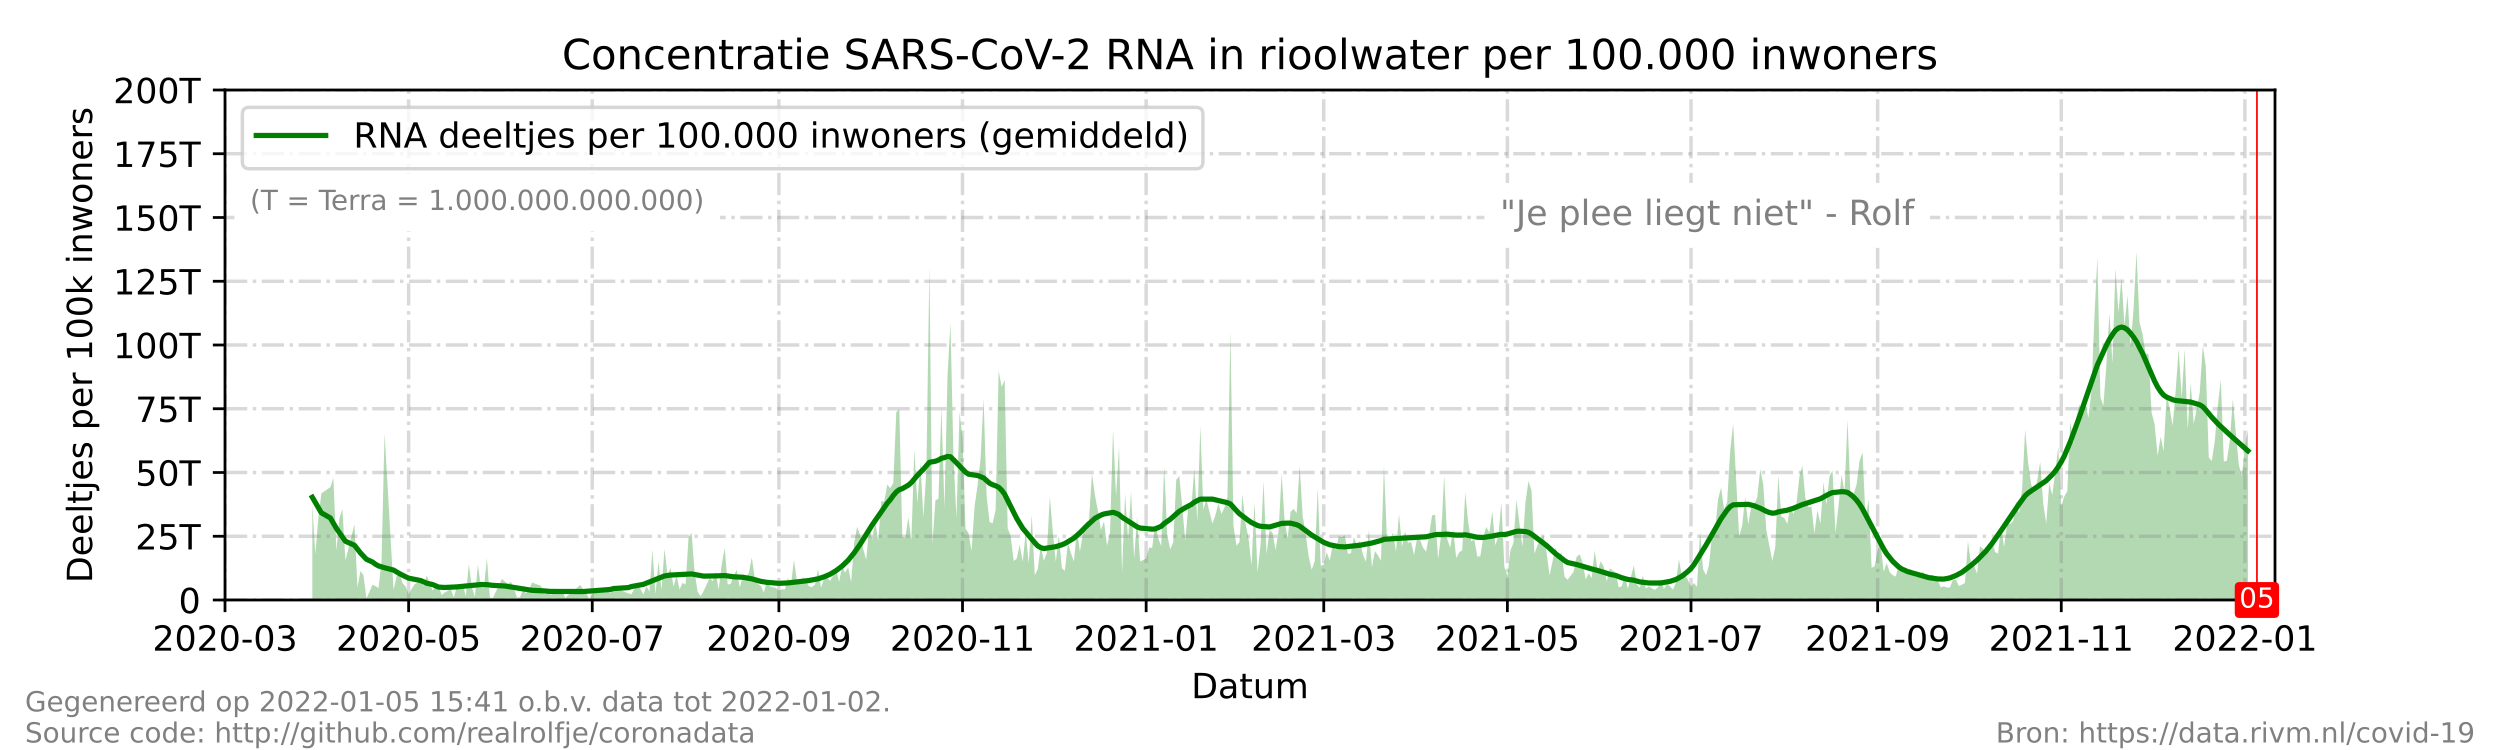 <?xml version="1.0" encoding="utf-8" standalone="no"?>
<!DOCTYPE svg PUBLIC "-//W3C//DTD SVG 1.1//EN"
  "http://www.w3.org/Graphics/SVG/1.1/DTD/svg11.dtd">
<!-- Created with matplotlib (https://matplotlib.org/) -->
<svg height="216pt" version="1.1" viewBox="0 0 720 216" width="720pt" xmlns="http://www.w3.org/2000/svg" xmlns:xlink="http://www.w3.org/1999/xlink">
 <defs>
  <style type="text/css">*{stroke-linecap:butt;stroke-linejoin:round;}</style>
 </defs>
 <g id="figure_1">
  <g id="patch_1">
   <path d="M 0 216 
L 720 216 
L 720 0 
L 0 0 
z
" style="fill:#ffffff;"/>
  </g>
  <g id="axes_1">
   <g id="patch_2">
    <path d="M 64.8 172.8 
L 655.2 172.8 
L 655.2 25.92 
L 64.8 25.92 
z
" style="fill:#ffffff;"/>
   </g>
   <g id="PolyCollection_1">
    <path clip-path="url(#pb6b417f475)" d="M 89.942 172.8 
L 89.942 172.8 
L 90.809 172.8 
L 91.676 172.8 
L 92.543 172.8 
L 95.144 172.8 
L 96.011 172.8 
L 96.878 172.8 
L 97.744 172.8 
L 98.611 172.8 
L 99.478 172.8 
L 102.079 172.8 
L 102.946 172.8 
L 103.813 172.8 
L 104.68 172.8 
L 105.547 172.8 
L 107.281 172.8 
L 108.148 172.8 
L 109.015 172.8 
L 109.882 172.8 
L 110.749 172.8 
L 113.35 172.8 
L 114.217 172.8 
L 115.084 172.8 
L 115.951 172.8 
L 116.818 172.8 
L 117.685 172.8 
L 119.419 172.8 
L 121.152 172.8 
L 122.019 172.8 
L 122.886 172.8 
L 124.62 172.8 
L 125.487 172.8 
L 126.354 172.8 
L 127.221 172.8 
L 128.088 172.8 
L 129.822 172.8 
L 130.689 172.8 
L 131.556 172.8 
L 132.423 172.8 
L 133.29 172.8 
L 134.157 172.8 
L 135.024 172.8 
L 135.891 172.8 
L 136.758 172.8 
L 137.625 172.8 
L 138.492 172.8 
L 139.359 172.8 
L 140.226 172.8 
L 141.093 172.8 
L 141.959 172.8 
L 144.56 172.8 
L 145.427 172.8 
L 146.294 172.8 
L 147.161 172.8 
L 148.028 172.8 
L 148.895 172.8 
L 149.762 172.8 
L 150.629 172.8 
L 151.496 172.8 
L 152.363 172.8 
L 153.23 172.8 
L 155.831 172.8 
L 156.698 172.8 
L 157.565 172.8 
L 158.432 172.8 
L 161.9 172.8 
L 162.767 172.8 
L 163.633 172.8 
L 167.101 172.8 
L 167.968 172.8 
L 168.835 172.8 
L 169.702 172.8 
L 171.436 172.8 
L 174.904 172.8 
L 175.771 172.8 
L 176.638 172.8 
L 180.973 172.8 
L 181.84 172.8 
L 183.574 172.8 
L 185.307 172.8 
L 186.174 172.8 
L 187.041 172.8 
L 187.908 172.8 
L 188.775 172.8 
L 189.642 172.8 
L 190.509 172.8 
L 191.376 172.8 
L 192.243 172.8 
L 193.11 172.8 
L 193.977 172.8 
L 194.844 172.8 
L 195.711 172.8 
L 196.578 172.8 
L 197.445 172.8 
L 198.312 172.8 
L 199.179 172.8 
L 200.046 172.8 
L 200.913 172.8 
L 201.78 172.8 
L 202.647 172.8 
L 204.381 172.8 
L 205.248 172.8 
L 206.115 172.8 
L 206.981 172.8 
L 207.848 172.8 
L 208.715 172.8 
L 209.582 172.8 
L 210.449 172.8 
L 211.316 172.8 
L 212.183 172.8 
L 213.05 172.8 
L 213.917 172.8 
L 214.784 172.8 
L 215.651 172.8 
L 216.518 172.8 
L 217.385 172.8 
L 218.252 172.8 
L 219.119 172.8 
L 219.986 172.8 
L 220.853 172.8 
L 221.72 172.8 
L 222.587 172.8 
L 223.454 172.8 
L 224.321 172.8 
L 225.188 172.8 
L 226.055 172.8 
L 226.922 172.8 
L 227.789 172.8 
L 228.656 172.8 
L 229.522 172.8 
L 230.389 172.8 
L 231.256 172.8 
L 232.123 172.8 
L 232.99 172.8 
L 233.857 172.8 
L 234.724 172.8 
L 235.591 172.8 
L 236.458 172.8 
L 237.325 172.8 
L 238.192 172.8 
L 239.059 172.8 
L 239.926 172.8 
L 240.793 172.8 
L 241.66 172.8 
L 242.527 172.8 
L 243.394 172.8 
L 244.261 172.8 
L 245.128 172.8 
L 245.995 172.8 
L 246.862 172.8 
L 247.729 172.8 
L 248.596 172.8 
L 249.463 172.8 
L 250.33 172.8 
L 251.196 172.8 
L 252.063 172.8 
L 252.93 172.8 
L 253.797 172.8 
L 254.664 172.8 
L 255.531 172.8 
L 256.398 172.8 
L 257.265 172.8 
L 258.132 172.8 
L 258.999 172.8 
L 259.866 172.8 
L 260.733 172.8 
L 261.6 172.8 
L 262.467 172.8 
L 263.334 172.8 
L 264.201 172.8 
L 265.068 172.8 
L 265.935 172.8 
L 266.802 172.8 
L 267.669 172.8 
L 268.536 172.8 
L 269.403 172.8 
L 270.27 172.8 
L 271.137 172.8 
L 272.004 172.8 
L 272.87 172.8 
L 273.737 172.8 
L 274.604 172.8 
L 275.471 172.8 
L 276.338 172.8 
L 277.205 172.8 
L 278.072 172.8 
L 278.939 172.8 
L 279.806 172.8 
L 280.673 172.8 
L 281.54 172.8 
L 282.407 172.8 
L 283.274 172.8 
L 284.141 172.8 
L 285.008 172.8 
L 285.875 172.8 
L 286.742 172.8 
L 287.609 172.8 
L 288.476 172.8 
L 289.343 172.8 
L 290.21 172.8 
L 291.077 172.8 
L 291.944 172.8 
L 292.811 172.8 
L 293.678 172.8 
L 294.544 172.8 
L 295.411 172.8 
L 296.278 172.8 
L 297.145 172.8 
L 298.012 172.8 
L 298.879 172.8 
L 299.746 172.8 
L 300.613 172.8 
L 301.48 172.8 
L 302.347 172.8 
L 303.214 172.8 
L 304.081 172.8 
L 304.948 172.8 
L 305.815 172.8 
L 306.682 172.8 
L 307.549 172.8 
L 308.416 172.8 
L 309.283 172.8 
L 310.15 172.8 
L 311.017 172.8 
L 311.884 172.8 
L 312.751 172.8 
L 313.618 172.8 
L 314.485 172.8 
L 315.352 172.8 
L 316.219 172.8 
L 317.085 172.8 
L 317.952 172.8 
L 318.819 172.8 
L 319.686 172.8 
L 320.553 172.8 
L 321.42 172.8 
L 322.287 172.8 
L 323.154 172.8 
L 324.021 172.8 
L 324.888 172.8 
L 325.755 172.8 
L 326.622 172.8 
L 327.489 172.8 
L 328.356 172.8 
L 330.09 172.8 
L 330.957 172.8 
L 331.824 172.8 
L 332.691 172.8 
L 333.558 172.8 
L 334.425 172.8 
L 335.292 172.8 
L 336.159 172.8 
L 337.026 172.8 
L 337.893 172.8 
L 338.759 172.8 
L 339.626 172.8 
L 340.493 172.8 
L 341.36 172.8 
L 342.227 172.8 
L 343.094 172.8 
L 343.961 172.8 
L 344.828 172.8 
L 345.695 172.8 
L 346.562 172.8 
L 347.429 172.8 
L 348.296 172.8 
L 349.163 172.8 
L 350.03 172.8 
L 350.897 172.8 
L 351.764 172.8 
L 352.631 172.8 
L 353.498 172.8 
L 354.365 172.8 
L 355.232 172.8 
L 356.099 172.8 
L 356.966 172.8 
L 357.833 172.8 
L 358.7 172.8 
L 359.567 172.8 
L 360.433 172.8 
L 361.3 172.8 
L 362.167 172.8 
L 363.034 172.8 
L 363.901 172.8 
L 364.768 172.8 
L 365.635 172.8 
L 366.502 172.8 
L 367.369 172.8 
L 368.236 172.8 
L 369.103 172.8 
L 369.97 172.8 
L 370.837 172.8 
L 371.704 172.8 
L 372.571 172.8 
L 373.438 172.8 
L 374.305 172.8 
L 375.172 172.8 
L 376.039 172.8 
L 376.906 172.8 
L 377.773 172.8 
L 378.64 172.8 
L 379.507 172.8 
L 380.374 172.8 
L 381.241 172.8 
L 382.107 172.8 
L 382.974 172.8 
L 383.841 172.8 
L 384.708 172.8 
L 385.575 172.8 
L 386.442 172.8 
L 387.309 172.8 
L 388.176 172.8 
L 389.043 172.8 
L 389.91 172.8 
L 390.777 172.8 
L 391.644 172.8 
L 392.511 172.8 
L 393.378 172.8 
L 394.245 172.8 
L 395.112 172.8 
L 395.979 172.8 
L 396.846 172.8 
L 397.713 172.8 
L 398.58 172.8 
L 399.447 172.8 
L 400.314 172.8 
L 401.181 172.8 
L 402.048 172.8 
L 402.915 172.8 
L 403.781 172.8 
L 404.648 172.8 
L 405.515 172.8 
L 406.382 172.8 
L 407.249 172.8 
L 408.116 172.8 
L 408.983 172.8 
L 409.85 172.8 
L 410.717 172.8 
L 411.584 172.8 
L 412.451 172.8 
L 413.318 172.8 
L 414.185 172.8 
L 415.052 172.8 
L 415.919 172.8 
L 416.786 172.8 
L 417.653 172.8 
L 418.52 172.8 
L 419.387 172.8 
L 420.254 172.8 
L 421.121 172.8 
L 421.988 172.8 
L 422.855 172.8 
L 423.722 172.8 
L 424.589 172.8 
L 425.456 172.8 
L 426.322 172.8 
L 427.189 172.8 
L 428.056 172.8 
L 428.923 172.8 
L 429.79 172.8 
L 430.657 172.8 
L 431.524 172.8 
L 432.391 172.8 
L 433.258 172.8 
L 434.125 172.8 
L 434.992 172.8 
L 435.859 172.8 
L 436.726 172.8 
L 437.593 172.8 
L 438.46 172.8 
L 439.327 172.8 
L 440.194 172.8 
L 441.061 172.8 
L 441.928 172.8 
L 442.795 172.8 
L 443.662 172.8 
L 444.529 172.8 
L 445.396 172.8 
L 446.263 172.8 
L 447.13 172.8 
L 447.996 172.8 
L 448.863 172.8 
L 449.73 172.8 
L 450.597 172.8 
L 451.464 172.8 
L 453.198 172.8 
L 454.065 172.8 
L 454.932 172.8 
L 455.799 172.8 
L 456.666 172.8 
L 457.533 172.8 
L 458.4 172.8 
L 459.267 172.8 
L 460.134 172.8 
L 461.001 172.8 
L 461.868 172.8 
L 462.735 172.8 
L 463.602 172.8 
L 465.336 172.8 
L 466.203 172.8 
L 467.07 172.8 
L 467.937 172.8 
L 468.804 172.8 
L 470.537 172.8 
L 471.404 172.8 
L 472.271 172.8 
L 473.138 172.8 
L 474.005 172.8 
L 474.872 172.8 
L 476.606 172.8 
L 477.473 172.8 
L 478.34 172.8 
L 479.207 172.8 
L 480.074 172.8 
L 480.941 172.8 
L 481.808 172.8 
L 482.675 172.8 
L 483.542 172.8 
L 484.409 172.8 
L 485.276 172.8 
L 486.143 172.8 
L 487.01 172.8 
L 487.877 172.8 
L 488.744 172.8 
L 489.611 172.8 
L 490.478 172.8 
L 491.344 172.8 
L 492.211 172.8 
L 493.078 172.8 
L 493.945 172.8 
L 494.812 172.8 
L 495.679 172.8 
L 496.546 172.8 
L 497.413 172.8 
L 498.28 172.8 
L 499.147 172.8 
L 500.881 172.8 
L 501.748 172.8 
L 502.615 172.8 
L 503.482 172.8 
L 504.349 172.8 
L 505.216 172.8 
L 506.083 172.8 
L 506.95 172.8 
L 507.817 172.8 
L 508.684 172.8 
L 509.551 172.8 
L 510.418 172.8 
L 511.285 172.8 
L 512.152 172.8 
L 513.019 172.8 
L 513.885 172.8 
L 514.752 172.8 
L 515.619 172.8 
L 516.486 172.8 
L 517.353 172.8 
L 518.22 172.8 
L 519.087 172.8 
L 519.954 172.8 
L 520.821 172.8 
L 521.688 172.8 
L 522.555 172.8 
L 523.422 172.8 
L 524.289 172.8 
L 525.156 172.8 
L 526.023 172.8 
L 526.89 172.8 
L 527.757 172.8 
L 528.624 172.8 
L 529.491 172.8 
L 530.358 172.8 
L 531.225 172.8 
L 532.092 172.8 
L 532.959 172.8 
L 533.826 172.8 
L 534.693 172.8 
L 535.559 172.8 
L 536.426 172.8 
L 537.293 172.8 
L 538.16 172.8 
L 539.027 172.8 
L 539.894 172.8 
L 540.761 172.8 
L 541.628 172.8 
L 542.495 172.8 
L 543.362 172.8 
L 544.229 172.8 
L 545.096 172.8 
L 545.963 172.8 
L 546.83 172.8 
L 547.697 172.8 
L 548.564 172.8 
L 549.431 172.8 
L 550.298 172.8 
L 551.165 172.8 
L 552.032 172.8 
L 552.899 172.8 
L 553.766 172.8 
L 554.633 172.8 
L 555.5 172.8 
L 556.367 172.8 
L 557.233 172.8 
L 558.1 172.8 
L 558.967 172.8 
L 559.834 172.8 
L 560.701 172.8 
L 561.568 172.8 
L 562.435 172.8 
L 563.302 172.8 
L 564.169 172.8 
L 565.036 172.8 
L 565.903 172.8 
L 566.77 172.8 
L 567.637 172.8 
L 568.504 172.8 
L 569.371 172.8 
L 570.238 172.8 
L 571.105 172.8 
L 571.972 172.8 
L 572.839 172.8 
L 573.706 172.8 
L 574.573 172.8 
L 575.44 172.8 
L 576.307 172.8 
L 577.174 172.8 
L 578.041 172.8 
L 578.907 172.8 
L 579.774 172.8 
L 580.641 172.8 
L 581.508 172.8 
L 582.375 172.8 
L 583.242 172.8 
L 584.109 172.8 
L 584.976 172.8 
L 585.843 172.8 
L 586.71 172.8 
L 587.577 172.8 
L 588.444 172.8 
L 589.311 172.8 
L 590.178 172.8 
L 591.045 172.8 
L 591.912 172.8 
L 592.779 172.8 
L 593.646 172.8 
L 594.513 172.8 
L 595.38 172.8 
L 596.247 172.8 
L 597.114 172.8 
L 597.981 172.8 
L 598.848 172.8 
L 599.715 172.8 
L 600.581 172.8 
L 601.448 172.8 
L 602.315 172.8 
L 603.182 172.8 
L 604.049 172.8 
L 604.916 172.8 
L 605.783 172.8 
L 606.65 172.8 
L 607.517 172.8 
L 608.384 172.8 
L 609.251 172.8 
L 610.118 172.8 
L 610.985 172.8 
L 611.852 172.8 
L 612.719 172.8 
L 613.586 172.8 
L 614.453 172.8 
L 615.32 172.8 
L 616.187 172.8 
L 617.054 172.8 
L 617.921 172.8 
L 618.788 172.8 
L 619.655 172.8 
L 620.522 172.8 
L 621.389 172.8 
L 622.256 172.8 
L 623.122 172.8 
L 623.989 172.8 
L 624.856 172.8 
L 625.723 172.8 
L 626.59 172.8 
L 627.457 172.8 
L 628.324 172.8 
L 629.191 172.8 
L 630.058 172.8 
L 630.925 172.8 
L 631.792 172.8 
L 632.659 172.8 
L 633.526 172.8 
L 634.393 172.8 
L 635.26 172.8 
L 636.127 172.8 
L 636.994 172.8 
L 637.861 172.8 
L 638.728 172.8 
L 639.595 172.8 
L 640.462 172.8 
L 641.329 172.8 
L 642.196 172.8 
L 643.063 172.8 
L 643.93 172.8 
L 644.796 172.8 
L 645.663 172.8 
L 646.53 172.8 
L 647.397 172.8 
L 647.397 172.8 
L 647.397 123.78 
L 646.53 128.644 
L 645.663 137.12 
L 644.796 133.981 
L 643.93 124.882 
L 643.063 114.874 
L 642.196 126.816 
L 641.329 132.697 
L 640.462 132.917 
L 639.595 109.318 
L 638.728 116.791 
L 637.861 126.947 
L 636.994 132.76 
L 636.127 131.773 
L 635.26 105.389 
L 634.393 99.622 
L 633.526 113.012 
L 632.659 117.792 
L 631.792 122.124 
L 630.925 110.383 
L 630.058 123.696 
L 629.191 100.598 
L 628.324 114.622 
L 627.457 100.532 
L 626.59 112.482 
L 625.723 122.571 
L 624.856 117.55 
L 623.989 113.883 
L 623.122 129.932 
L 622.256 125.762 
L 621.389 131.294 
L 620.522 122.099 
L 619.655 118.811 
L 618.788 102.019 
L 617.921 101.78 
L 617.054 96.221 
L 616.187 92.739 
L 615.32 72.547 
L 614.453 89.09 
L 613.586 99.958 
L 612.719 85.109 
L 611.852 93.694 
L 610.985 79.989 
L 610.118 90.026 
L 609.251 77.301 
L 608.384 104.513 
L 607.517 90.224 
L 606.65 104.798 
L 605.783 116.8 
L 604.916 114.409 
L 604.049 73.922 
L 603.182 91.63 
L 602.315 112.743 
L 601.448 120.402 
L 600.581 115.865 
L 599.715 118.074 
L 598.848 116.528 
L 597.981 120.346 
L 597.114 127.7 
L 596.247 121.322 
L 595.38 141.479 
L 594.513 142.962 
L 593.646 145.803 
L 592.779 128.731 
L 591.912 135.839 
L 591.045 142.585 
L 590.178 139.133 
L 589.311 150.753 
L 588.444 144.93 
L 587.577 132.932 
L 586.71 138.515 
L 585.843 142.049 
L 584.976 139.526 
L 584.109 133.34 
L 583.242 123.72 
L 582.375 140.641 
L 581.508 147.797 
L 580.641 144.337 
L 579.774 150.09 
L 578.907 150.91 
L 578.041 150.931 
L 577.174 157.527 
L 576.307 151.507 
L 575.44 159.431 
L 574.573 158.97 
L 573.706 155.813 
L 572.839 159.017 
L 571.972 159.274 
L 571.105 158.062 
L 570.238 157.281 
L 569.371 165.223 
L 568.504 162.735 
L 567.637 162.269 
L 566.77 155.884 
L 565.903 167.885 
L 565.036 168.387 
L 564.169 168.756 
L 563.302 167.001 
L 562.435 166.97 
L 561.568 169.19 
L 560.701 169.214 
L 559.834 168.871 
L 558.967 169.174 
L 558.1 167.163 
L 557.233 166.113 
L 556.367 165.509 
L 555.5 166.195 
L 554.633 166.238 
L 553.766 164.545 
L 552.899 166.011 
L 552.032 166.236 
L 551.165 165.778 
L 550.298 163.834 
L 549.431 164.537 
L 548.564 163.569 
L 547.697 164.27 
L 546.83 162.835 
L 545.963 166.032 
L 545.096 165.658 
L 544.229 164.757 
L 543.362 162.15 
L 542.495 164.669 
L 541.628 156.689 
L 540.761 158.492 
L 539.894 163.064 
L 539.027 163.55 
L 538.16 143.65 
L 537.293 150 
L 536.426 130.281 
L 535.559 132.653 
L 534.693 139.553 
L 533.826 142.306 
L 532.959 142.882 
L 532.092 120.879 
L 531.225 141.625 
L 530.358 136.749 
L 529.491 145.789 
L 528.624 153.462 
L 527.757 135.388 
L 526.89 137.201 
L 526.023 145.322 
L 525.156 138.869 
L 524.289 150.827 
L 523.422 146.967 
L 522.555 153.613 
L 521.688 145.968 
L 520.821 146.052 
L 519.954 143.432 
L 519.087 134.145 
L 518.22 137.308 
L 517.353 145.282 
L 516.486 148.035 
L 515.619 145.754 
L 514.752 150.85 
L 513.885 149.189 
L 513.019 148.766 
L 512.152 136.857 
L 511.285 157.498 
L 510.418 161.593 
L 509.551 157.043 
L 508.684 152.506 
L 507.817 139.522 
L 506.95 135.059 
L 506.083 143.258 
L 505.216 145.337 
L 504.349 146.118 
L 503.482 151.003 
L 502.615 143.02 
L 501.748 151.341 
L 500.881 154.533 
L 499.147 121.934 
L 498.28 130.061 
L 497.413 144.61 
L 496.546 146.811 
L 495.679 140.413 
L 494.812 143.701 
L 493.945 152.517 
L 493.078 153.54 
L 492.211 162.601 
L 491.344 165.641 
L 490.478 163.973 
L 489.611 152.918 
L 488.744 169.055 
L 487.877 167.902 
L 487.01 168.977 
L 486.143 167.044 
L 485.276 165.244 
L 484.409 166.185 
L 483.542 161.086 
L 482.675 167.761 
L 481.808 169.796 
L 480.941 168.837 
L 480.074 168.199 
L 479.207 169.649 
L 478.34 166.809 
L 477.473 169.124 
L 476.606 169.907 
L 474.872 168.909 
L 474.005 169.471 
L 473.138 165.782 
L 472.271 169.276 
L 471.404 168.323 
L 470.537 162.842 
L 468.804 169.562 
L 467.937 165.686 
L 467.07 168.817 
L 466.203 169.179 
L 465.336 164.983 
L 463.602 163.688 
L 462.735 167.447 
L 461.868 163.19 
L 461.001 161.595 
L 460.134 164.439 
L 459.267 158.515 
L 458.4 166.469 
L 457.533 165.1 
L 456.666 166.847 
L 455.799 161.992 
L 454.932 159.623 
L 454.065 160.388 
L 453.198 164.655 
L 451.464 166.973 
L 450.597 166.143 
L 449.73 159.083 
L 448.863 160.115 
L 447.996 157.734 
L 447.13 161.685 
L 446.263 165.743 
L 445.396 159.013 
L 444.529 154.178 
L 443.662 155.341 
L 442.795 157.007 
L 441.928 159.483 
L 441.061 141.225 
L 440.194 138.518 
L 439.327 144.725 
L 438.46 157.49 
L 437.593 150.701 
L 436.726 143.942 
L 435.859 156.384 
L 434.992 158.534 
L 434.125 165.899 
L 433.258 163.219 
L 432.391 144.665 
L 431.524 154.436 
L 430.657 157.015 
L 429.79 147.336 
L 428.923 153.431 
L 428.056 151.744 
L 427.189 154.599 
L 426.322 160.251 
L 425.456 160.257 
L 424.589 155.272 
L 423.722 155.872 
L 422.855 150.65 
L 421.988 141.839 
L 421.121 158.417 
L 420.254 159.111 
L 419.387 160.721 
L 418.52 152.48 
L 417.653 157.724 
L 416.786 155.161 
L 415.919 136.91 
L 415.052 154 
L 414.185 160.996 
L 413.318 148.29 
L 412.451 148.391 
L 411.584 154.018 
L 410.717 158.857 
L 409.85 157.763 
L 408.983 155.499 
L 408.116 154.951 
L 407.249 159.864 
L 406.382 156.08 
L 405.515 156.348 
L 404.648 153.013 
L 403.781 157.427 
L 402.915 148.043 
L 402.048 158.886 
L 401.181 153.373 
L 400.314 155.285 
L 399.447 155.374 
L 398.58 134.027 
L 397.713 161.479 
L 396.846 159.912 
L 395.979 158.702 
L 395.112 163.331 
L 394.245 152.681 
L 393.378 161.798 
L 392.511 159.618 
L 391.644 155.777 
L 390.777 156.863 
L 389.91 154.743 
L 389.043 159.371 
L 388.176 159.501 
L 387.309 154.124 
L 386.442 154.709 
L 385.575 154.413 
L 384.708 158.312 
L 383.841 156.842 
L 382.974 161.378 
L 382.107 159.085 
L 381.241 162.612 
L 380.374 162.951 
L 379.507 140.407 
L 378.64 161.613 
L 377.773 164.079 
L 376.906 160.286 
L 376.039 153.858 
L 375.172 148.612 
L 374.305 134.175 
L 373.438 147.76 
L 372.571 146.582 
L 371.704 147.356 
L 370.837 155.026 
L 369.97 149.942 
L 369.103 136.393 
L 368.236 152.9 
L 367.369 158.42 
L 366.502 153.486 
L 365.635 152.679 
L 364.768 159.539 
L 363.901 138.586 
L 363.034 157.001 
L 362.167 164.825 
L 361.3 144.646 
L 360.433 162.776 
L 359.567 155.015 
L 358.7 150.654 
L 357.833 142.308 
L 356.966 156.115 
L 356.099 157.157 
L 355.232 151.277 
L 354.365 95.344 
L 353.498 143.081 
L 352.631 146.236 
L 351.764 147.984 
L 350.897 145.017 
L 350.03 148.407 
L 349.163 150.825 
L 348.296 147.166 
L 347.429 143.847 
L 346.562 146.722 
L 345.695 122.609 
L 344.828 150.126 
L 343.961 134.867 
L 343.094 146.482 
L 342.227 145.937 
L 341.36 155.741 
L 340.493 146.114 
L 339.626 137.124 
L 338.759 138.168 
L 337.893 156.147 
L 337.026 158.22 
L 336.159 153.983 
L 335.292 134.303 
L 334.425 157.265 
L 333.558 154.928 
L 332.691 151.034 
L 331.824 157.796 
L 330.957 157.687 
L 330.09 160.86 
L 328.356 161.708 
L 327.489 148.806 
L 326.622 160.802 
L 325.755 141.484 
L 324.888 155.404 
L 324.021 142.144 
L 323.154 165.05 
L 322.287 128.745 
L 321.42 142.817 
L 320.553 123.649 
L 319.686 153.39 
L 318.819 157.173 
L 317.952 150.146 
L 317.085 152.679 
L 316.219 147.218 
L 315.352 142.669 
L 314.485 136.407 
L 313.618 149.969 
L 312.751 150.436 
L 311.884 153.706 
L 311.017 158.865 
L 310.15 152.528 
L 309.283 161.753 
L 308.416 159.232 
L 307.549 156.286 
L 306.682 164.395 
L 305.815 163.647 
L 304.948 154 
L 304.081 161.783 
L 303.214 153.279 
L 302.347 143.043 
L 301.48 159.285 
L 300.613 161.514 
L 299.746 157.06 
L 298.879 163.906 
L 298.012 165.664 
L 297.145 148.242 
L 296.278 162.254 
L 295.411 153.218 
L 294.544 161.809 
L 293.678 156.904 
L 292.811 160.888 
L 291.944 161.581 
L 291.077 154.321 
L 290.21 152.141 
L 289.343 109.398 
L 288.476 111.428 
L 287.609 106.816 
L 286.742 146.857 
L 285.875 150.685 
L 285.008 150.374 
L 284.141 142.9 
L 283.274 114.774 
L 282.407 132.033 
L 281.54 139.827 
L 280.673 145.807 
L 279.806 158.691 
L 278.939 153.504 
L 278.072 152.281 
L 277.205 125.949 
L 276.338 118.654 
L 275.471 149.177 
L 274.604 131.813 
L 273.737 93.031 
L 272.87 108.476 
L 272.004 146.463 
L 271.137 117.262 
L 270.27 143.649 
L 269.403 144.097 
L 268.536 156.556 
L 267.669 76.423 
L 266.802 135.51 
L 265.935 149.017 
L 265.068 133.349 
L 264.201 144.936 
L 263.334 129.474 
L 262.467 155.647 
L 261.6 148.954 
L 260.733 154.992 
L 259.866 154.719 
L 258.999 117.809 
L 258.132 118.704 
L 257.265 139.066 
L 256.398 140.61 
L 255.531 139.567 
L 254.664 144.391 
L 253.797 144.392 
L 252.93 155.727 
L 252.063 150.323 
L 251.196 155.383 
L 250.33 151.884 
L 249.463 161.268 
L 248.596 158.06 
L 247.729 154.187 
L 246.862 151.759 
L 245.995 156.368 
L 245.128 167.644 
L 244.261 163.328 
L 243.394 164.908 
L 242.527 163.159 
L 241.66 167.554 
L 240.793 163.917 
L 239.926 165.775 
L 239.059 167.294 
L 238.192 166.372 
L 237.325 166.543 
L 236.458 169.215 
L 235.591 163.923 
L 234.724 168.338 
L 233.857 169.067 
L 232.99 168.881 
L 232.123 167.301 
L 231.256 166.295 
L 230.389 167.966 
L 229.522 167.418 
L 228.656 161.254 
L 227.789 168.673 
L 226.922 166.435 
L 226.055 169.725 
L 225.188 169.711 
L 224.321 170.116 
L 223.454 169.319 
L 222.587 169.149 
L 221.72 168.868 
L 220.853 167.392 
L 219.986 170.604 
L 219.119 168.708 
L 218.252 168.139 
L 217.385 166.616 
L 216.518 160.507 
L 215.651 165.136 
L 214.784 166.014 
L 213.917 166.093 
L 213.05 169.156 
L 212.183 164.084 
L 211.316 165.7 
L 210.449 168.11 
L 209.582 168.366 
L 208.715 157.814 
L 207.848 162.569 
L 206.981 169.81 
L 206.115 164.686 
L 205.248 167.436 
L 204.381 166.423 
L 202.647 170.228 
L 201.78 171.72 
L 200.913 170.399 
L 200.046 164.791 
L 199.179 153.457 
L 198.312 154.654 
L 197.445 168.371 
L 196.578 167.87 
L 195.711 169.804 
L 194.844 165.741 
L 193.977 168.961 
L 193.11 163.52 
L 192.243 165.634 
L 191.376 158.059 
L 190.509 169.855 
L 189.642 161.73 
L 188.775 171.172 
L 187.908 158.358 
L 187.041 170.376 
L 186.174 168.834 
L 185.307 171.174 
L 183.574 168.056 
L 181.84 171.093 
L 180.973 170.898 
L 176.638 169.158 
L 175.771 170.774 
L 174.904 170.188 
L 171.436 169.867 
L 169.702 172.463 
L 168.835 170.788 
L 167.968 169.762 
L 167.101 168.466 
L 163.633 171.398 
L 162.767 172.195 
L 161.9 169.986 
L 158.432 171.28 
L 157.565 169.99 
L 156.698 171.235 
L 155.831 168.743 
L 153.23 167.754 
L 152.363 169.838 
L 151.496 170.869 
L 150.629 169.851 
L 149.762 171.972 
L 148.895 172.126 
L 148.028 169.486 
L 147.161 167.538 
L 146.294 168.14 
L 145.427 167.512 
L 144.56 166.699 
L 141.959 172.188 
L 141.093 172.136 
L 140.226 160.759 
L 139.359 169.277 
L 138.492 169.088 
L 137.625 162.614 
L 136.758 171.942 
L 135.891 169.059 
L 135.024 162.51 
L 134.157 171.731 
L 133.29 168.384 
L 132.423 169.776 
L 131.556 169.008 
L 130.689 172.066 
L 129.822 169.612 
L 128.088 170.643 
L 127.221 171.341 
L 126.354 169.074 
L 125.487 168.514 
L 124.62 170.103 
L 122.886 165.727 
L 122.019 168.722 
L 121.152 167.462 
L 119.419 168.215 
L 117.685 171.064 
L 116.818 168.897 
L 115.951 168.011 
L 115.084 165.113 
L 114.217 166.009 
L 113.35 169.833 
L 110.749 124.786 
L 109.882 161.644 
L 109.015 169.362 
L 108.148 168.797 
L 107.281 168.375 
L 105.547 172.378 
L 104.68 165.664 
L 103.813 164.45 
L 102.946 169.221 
L 102.079 150.996 
L 99.478 161.423 
L 98.611 146.651 
L 97.744 149.27 
L 96.878 158.519 
L 96.011 137.652 
L 95.144 140.309 
L 92.543 142.114 
L 91.676 149.279 
L 90.809 159.619 
L 89.942 145.159 
z
" style="fill:#008000;fill-opacity:0.3;"/>
   </g>
   <g id="matplotlib.axis_1">
    <g id="xtick_1">
     <g id="line2d_1">
      <path clip-path="url(#pb6b417f475)" d="M 64.8 172.8 
L 64.8 25.92 
" style="fill:none;stroke:#808080;stroke-dasharray:6.4,1.6,1,1.6;stroke-dashoffset:0;stroke-opacity:0.3;"/>
     </g>
     <g id="line2d_2">
      <defs>
       <path d="M 0 0 
L 0 3.5 
" id="ma247dc3605" style="stroke:#000000;stroke-width:0.8;"/>
      </defs>
      <g>
       <use style="stroke:#000000;stroke-width:0.8;" x="64.8" xlink:href="#ma247dc3605" y="172.8"/>
      </g>
     </g>
     <g id="text_1">
      <!-- 2020-03 -->
      <g transform="translate(43.909 187.398)scale(0.1 -0.1)">
       <defs>
        <path d="M 19.188 8.297 
L 53.609 8.297 
L 53.609 0 
L 7.328 0 
L 7.328 8.297 
Q 12.938 14.109 22.625 23.891 
Q 32.328 33.688 34.812 36.531 
Q 39.547 41.844 41.422 45.531 
Q 43.312 49.219 43.312 52.781 
Q 43.312 58.594 39.234 62.25 
Q 35.156 65.922 28.609 65.922 
Q 23.969 65.922 18.812 64.312 
Q 13.672 62.703 7.812 59.422 
L 7.812 69.391 
Q 13.766 71.781 18.938 73 
Q 24.125 74.219 28.422 74.219 
Q 39.75 74.219 46.484 68.547 
Q 53.219 62.891 53.219 53.422 
Q 53.219 48.922 51.531 44.891 
Q 49.859 40.875 45.406 35.406 
Q 44.188 33.984 37.641 27.219 
Q 31.109 20.453 19.188 8.297 
z
" id="DejaVuSans-50"/>
        <path d="M 31.781 66.406 
Q 24.172 66.406 20.328 58.906 
Q 16.5 51.422 16.5 36.375 
Q 16.5 21.391 20.328 13.891 
Q 24.172 6.391 31.781 6.391 
Q 39.453 6.391 43.281 13.891 
Q 47.125 21.391 47.125 36.375 
Q 47.125 51.422 43.281 58.906 
Q 39.453 66.406 31.781 66.406 
z
M 31.781 74.219 
Q 44.047 74.219 50.516 64.516 
Q 56.984 54.828 56.984 36.375 
Q 56.984 17.969 50.516 8.266 
Q 44.047 -1.422 31.781 -1.422 
Q 19.531 -1.422 13.062 8.266 
Q 6.594 17.969 6.594 36.375 
Q 6.594 54.828 13.062 64.516 
Q 19.531 74.219 31.781 74.219 
z
" id="DejaVuSans-48"/>
        <path d="M 4.891 31.391 
L 31.203 31.391 
L 31.203 23.391 
L 4.891 23.391 
z
" id="DejaVuSans-45"/>
        <path d="M 40.578 39.312 
Q 47.656 37.797 51.625 33 
Q 55.609 28.219 55.609 21.188 
Q 55.609 10.406 48.188 4.484 
Q 40.766 -1.422 27.094 -1.422 
Q 22.516 -1.422 17.656 -0.516 
Q 12.797 0.391 7.625 2.203 
L 7.625 11.719 
Q 11.719 9.328 16.594 8.109 
Q 21.484 6.891 26.812 6.891 
Q 36.078 6.891 40.938 10.547 
Q 45.797 14.203 45.797 21.188 
Q 45.797 27.641 41.281 31.266 
Q 36.766 34.906 28.719 34.906 
L 20.219 34.906 
L 20.219 43.016 
L 29.109 43.016 
Q 36.375 43.016 40.234 45.922 
Q 44.094 48.828 44.094 54.297 
Q 44.094 59.906 40.109 62.906 
Q 36.141 65.922 28.719 65.922 
Q 24.656 65.922 20.016 65.031 
Q 15.375 64.156 9.812 62.312 
L 9.812 71.094 
Q 15.438 72.656 20.344 73.438 
Q 25.25 74.219 29.594 74.219 
Q 40.828 74.219 47.359 69.109 
Q 53.906 64.016 53.906 55.328 
Q 53.906 49.266 50.438 45.094 
Q 46.969 40.922 40.578 39.312 
z
" id="DejaVuSans-51"/>
       </defs>
       <use xlink:href="#DejaVuSans-50"/>
       <use x="63.623" xlink:href="#DejaVuSans-48"/>
       <use x="127.246" xlink:href="#DejaVuSans-50"/>
       <use x="190.869" xlink:href="#DejaVuSans-48"/>
       <use x="254.492" xlink:href="#DejaVuSans-45"/>
       <use x="290.576" xlink:href="#DejaVuSans-48"/>
       <use x="354.199" xlink:href="#DejaVuSans-51"/>
      </g>
     </g>
    </g>
    <g id="xtick_2">
     <g id="line2d_3">
      <path clip-path="url(#pb6b417f475)" d="M 117.685 172.8 
L 117.685 25.92 
" style="fill:none;stroke:#808080;stroke-dasharray:6.4,1.6,1,1.6;stroke-dashoffset:0;stroke-opacity:0.3;"/>
     </g>
     <g id="line2d_4">
      <g>
       <use style="stroke:#000000;stroke-width:0.8;" x="117.685" xlink:href="#ma247dc3605" y="172.8"/>
      </g>
     </g>
     <g id="text_2">
      <!-- 2020-05 -->
      <g transform="translate(96.793 187.398)scale(0.1 -0.1)">
       <defs>
        <path d="M 10.797 72.906 
L 49.516 72.906 
L 49.516 64.594 
L 19.828 64.594 
L 19.828 46.734 
Q 21.969 47.469 24.109 47.828 
Q 26.266 48.188 28.422 48.188 
Q 40.625 48.188 47.75 41.5 
Q 54.891 34.812 54.891 23.391 
Q 54.891 11.625 47.562 5.094 
Q 40.234 -1.422 26.906 -1.422 
Q 22.312 -1.422 17.547 -0.641 
Q 12.797 0.141 7.719 1.703 
L 7.719 11.625 
Q 12.109 9.234 16.797 8.062 
Q 21.484 6.891 26.703 6.891 
Q 35.156 6.891 40.078 11.328 
Q 45.016 15.766 45.016 23.391 
Q 45.016 31 40.078 35.438 
Q 35.156 39.891 26.703 39.891 
Q 22.75 39.891 18.812 39.016 
Q 14.891 38.141 10.797 36.281 
z
" id="DejaVuSans-53"/>
       </defs>
       <use xlink:href="#DejaVuSans-50"/>
       <use x="63.623" xlink:href="#DejaVuSans-48"/>
       <use x="127.246" xlink:href="#DejaVuSans-50"/>
       <use x="190.869" xlink:href="#DejaVuSans-48"/>
       <use x="254.492" xlink:href="#DejaVuSans-45"/>
       <use x="290.576" xlink:href="#DejaVuSans-48"/>
       <use x="354.199" xlink:href="#DejaVuSans-53"/>
      </g>
     </g>
    </g>
    <g id="xtick_3">
     <g id="line2d_5">
      <path clip-path="url(#pb6b417f475)" d="M 170.569 172.8 
L 170.569 25.92 
" style="fill:none;stroke:#808080;stroke-dasharray:6.4,1.6,1,1.6;stroke-dashoffset:0;stroke-opacity:0.3;"/>
     </g>
     <g id="line2d_6">
      <g>
       <use style="stroke:#000000;stroke-width:0.8;" x="170.569" xlink:href="#ma247dc3605" y="172.8"/>
      </g>
     </g>
     <g id="text_3">
      <!-- 2020-07 -->
      <g transform="translate(149.678 187.398)scale(0.1 -0.1)">
       <defs>
        <path d="M 8.203 72.906 
L 55.078 72.906 
L 55.078 68.703 
L 28.609 0 
L 18.312 0 
L 43.219 64.594 
L 8.203 64.594 
z
" id="DejaVuSans-55"/>
       </defs>
       <use xlink:href="#DejaVuSans-50"/>
       <use x="63.623" xlink:href="#DejaVuSans-48"/>
       <use x="127.246" xlink:href="#DejaVuSans-50"/>
       <use x="190.869" xlink:href="#DejaVuSans-48"/>
       <use x="254.492" xlink:href="#DejaVuSans-45"/>
       <use x="290.576" xlink:href="#DejaVuSans-48"/>
       <use x="354.199" xlink:href="#DejaVuSans-55"/>
      </g>
     </g>
    </g>
    <g id="xtick_4">
     <g id="line2d_7">
      <path clip-path="url(#pb6b417f475)" d="M 224.321 172.8 
L 224.321 25.92 
" style="fill:none;stroke:#808080;stroke-dasharray:6.4,1.6,1,1.6;stroke-dashoffset:0;stroke-opacity:0.3;"/>
     </g>
     <g id="line2d_8">
      <g>
       <use style="stroke:#000000;stroke-width:0.8;" x="224.321" xlink:href="#ma247dc3605" y="172.8"/>
      </g>
     </g>
     <g id="text_4">
      <!-- 2020-09 -->
      <g transform="translate(203.429 187.398)scale(0.1 -0.1)">
       <defs>
        <path d="M 10.984 1.516 
L 10.984 10.5 
Q 14.703 8.734 18.5 7.812 
Q 22.312 6.891 25.984 6.891 
Q 35.75 6.891 40.891 13.453 
Q 46.047 20.016 46.781 33.406 
Q 43.953 29.203 39.594 26.953 
Q 35.25 24.703 29.984 24.703 
Q 19.047 24.703 12.672 31.312 
Q 6.297 37.938 6.297 49.422 
Q 6.297 60.641 12.938 67.422 
Q 19.578 74.219 30.609 74.219 
Q 43.266 74.219 49.922 64.516 
Q 56.594 54.828 56.594 36.375 
Q 56.594 19.141 48.406 8.859 
Q 40.234 -1.422 26.422 -1.422 
Q 22.703 -1.422 18.891 -0.688 
Q 15.094 0.047 10.984 1.516 
z
M 30.609 32.422 
Q 37.25 32.422 41.125 36.953 
Q 45.016 41.5 45.016 49.422 
Q 45.016 57.281 41.125 61.844 
Q 37.25 66.406 30.609 66.406 
Q 23.969 66.406 20.094 61.844 
Q 16.219 57.281 16.219 49.422 
Q 16.219 41.5 20.094 36.953 
Q 23.969 32.422 30.609 32.422 
z
" id="DejaVuSans-57"/>
       </defs>
       <use xlink:href="#DejaVuSans-50"/>
       <use x="63.623" xlink:href="#DejaVuSans-48"/>
       <use x="127.246" xlink:href="#DejaVuSans-50"/>
       <use x="190.869" xlink:href="#DejaVuSans-48"/>
       <use x="254.492" xlink:href="#DejaVuSans-45"/>
       <use x="290.576" xlink:href="#DejaVuSans-48"/>
       <use x="354.199" xlink:href="#DejaVuSans-57"/>
      </g>
     </g>
    </g>
    <g id="xtick_5">
     <g id="line2d_9">
      <path clip-path="url(#pb6b417f475)" d="M 277.205 172.8 
L 277.205 25.92 
" style="fill:none;stroke:#808080;stroke-dasharray:6.4,1.6,1,1.6;stroke-dashoffset:0;stroke-opacity:0.3;"/>
     </g>
     <g id="line2d_10">
      <g>
       <use style="stroke:#000000;stroke-width:0.8;" x="277.205" xlink:href="#ma247dc3605" y="172.8"/>
      </g>
     </g>
     <g id="text_5">
      <!-- 2020-11 -->
      <g transform="translate(256.314 187.398)scale(0.1 -0.1)">
       <defs>
        <path d="M 12.406 8.297 
L 28.516 8.297 
L 28.516 63.922 
L 10.984 60.406 
L 10.984 69.391 
L 28.422 72.906 
L 38.281 72.906 
L 38.281 8.297 
L 54.391 8.297 
L 54.391 0 
L 12.406 0 
z
" id="DejaVuSans-49"/>
       </defs>
       <use xlink:href="#DejaVuSans-50"/>
       <use x="63.623" xlink:href="#DejaVuSans-48"/>
       <use x="127.246" xlink:href="#DejaVuSans-50"/>
       <use x="190.869" xlink:href="#DejaVuSans-48"/>
       <use x="254.492" xlink:href="#DejaVuSans-45"/>
       <use x="290.576" xlink:href="#DejaVuSans-49"/>
       <use x="354.199" xlink:href="#DejaVuSans-49"/>
      </g>
     </g>
    </g>
    <g id="xtick_6">
     <g id="line2d_11">
      <path clip-path="url(#pb6b417f475)" d="M 330.09 172.8 
L 330.09 25.92 
" style="fill:none;stroke:#808080;stroke-dasharray:6.4,1.6,1,1.6;stroke-dashoffset:0;stroke-opacity:0.3;"/>
     </g>
     <g id="line2d_12">
      <g>
       <use style="stroke:#000000;stroke-width:0.8;" x="330.09" xlink:href="#ma247dc3605" y="172.8"/>
      </g>
     </g>
     <g id="text_6">
      <!-- 2021-01 -->
      <g transform="translate(309.198 187.398)scale(0.1 -0.1)">
       <use xlink:href="#DejaVuSans-50"/>
       <use x="63.623" xlink:href="#DejaVuSans-48"/>
       <use x="127.246" xlink:href="#DejaVuSans-50"/>
       <use x="190.869" xlink:href="#DejaVuSans-49"/>
       <use x="254.492" xlink:href="#DejaVuSans-45"/>
       <use x="290.576" xlink:href="#DejaVuSans-48"/>
       <use x="354.199" xlink:href="#DejaVuSans-49"/>
      </g>
     </g>
    </g>
    <g id="xtick_7">
     <g id="line2d_13">
      <path clip-path="url(#pb6b417f475)" d="M 381.241 172.8 
L 381.241 25.92 
" style="fill:none;stroke:#808080;stroke-dasharray:6.4,1.6,1,1.6;stroke-dashoffset:0;stroke-opacity:0.3;"/>
     </g>
     <g id="line2d_14">
      <g>
       <use style="stroke:#000000;stroke-width:0.8;" x="381.241" xlink:href="#ma247dc3605" y="172.8"/>
      </g>
     </g>
     <g id="text_7">
      <!-- 2021-03 -->
      <g transform="translate(360.349 187.398)scale(0.1 -0.1)">
       <use xlink:href="#DejaVuSans-50"/>
       <use x="63.623" xlink:href="#DejaVuSans-48"/>
       <use x="127.246" xlink:href="#DejaVuSans-50"/>
       <use x="190.869" xlink:href="#DejaVuSans-49"/>
       <use x="254.492" xlink:href="#DejaVuSans-45"/>
       <use x="290.576" xlink:href="#DejaVuSans-48"/>
       <use x="354.199" xlink:href="#DejaVuSans-51"/>
      </g>
     </g>
    </g>
    <g id="xtick_8">
     <g id="line2d_15">
      <path clip-path="url(#pb6b417f475)" d="M 434.125 172.8 
L 434.125 25.92 
" style="fill:none;stroke:#808080;stroke-dasharray:6.4,1.6,1,1.6;stroke-dashoffset:0;stroke-opacity:0.3;"/>
     </g>
     <g id="line2d_16">
      <g>
       <use style="stroke:#000000;stroke-width:0.8;" x="434.125" xlink:href="#ma247dc3605" y="172.8"/>
      </g>
     </g>
     <g id="text_8">
      <!-- 2021-05 -->
      <g transform="translate(413.234 187.398)scale(0.1 -0.1)">
       <use xlink:href="#DejaVuSans-50"/>
       <use x="63.623" xlink:href="#DejaVuSans-48"/>
       <use x="127.246" xlink:href="#DejaVuSans-50"/>
       <use x="190.869" xlink:href="#DejaVuSans-49"/>
       <use x="254.492" xlink:href="#DejaVuSans-45"/>
       <use x="290.576" xlink:href="#DejaVuSans-48"/>
       <use x="354.199" xlink:href="#DejaVuSans-53"/>
      </g>
     </g>
    </g>
    <g id="xtick_9">
     <g id="line2d_17">
      <path clip-path="url(#pb6b417f475)" d="M 487.01 172.8 
L 487.01 25.92 
" style="fill:none;stroke:#808080;stroke-dasharray:6.4,1.6,1,1.6;stroke-dashoffset:0;stroke-opacity:0.3;"/>
     </g>
     <g id="line2d_18">
      <g>
       <use style="stroke:#000000;stroke-width:0.8;" x="487.01" xlink:href="#ma247dc3605" y="172.8"/>
      </g>
     </g>
     <g id="text_9">
      <!-- 2021-07 -->
      <g transform="translate(466.118 187.398)scale(0.1 -0.1)">
       <use xlink:href="#DejaVuSans-50"/>
       <use x="63.623" xlink:href="#DejaVuSans-48"/>
       <use x="127.246" xlink:href="#DejaVuSans-50"/>
       <use x="190.869" xlink:href="#DejaVuSans-49"/>
       <use x="254.492" xlink:href="#DejaVuSans-45"/>
       <use x="290.576" xlink:href="#DejaVuSans-48"/>
       <use x="354.199" xlink:href="#DejaVuSans-55"/>
      </g>
     </g>
    </g>
    <g id="xtick_10">
     <g id="line2d_19">
      <path clip-path="url(#pb6b417f475)" d="M 540.761 172.8 
L 540.761 25.92 
" style="fill:none;stroke:#808080;stroke-dasharray:6.4,1.6,1,1.6;stroke-dashoffset:0;stroke-opacity:0.3;"/>
     </g>
     <g id="line2d_20">
      <g>
       <use style="stroke:#000000;stroke-width:0.8;" x="540.761" xlink:href="#ma247dc3605" y="172.8"/>
      </g>
     </g>
     <g id="text_10">
      <!-- 2021-09 -->
      <g transform="translate(519.87 187.398)scale(0.1 -0.1)">
       <use xlink:href="#DejaVuSans-50"/>
       <use x="63.623" xlink:href="#DejaVuSans-48"/>
       <use x="127.246" xlink:href="#DejaVuSans-50"/>
       <use x="190.869" xlink:href="#DejaVuSans-49"/>
       <use x="254.492" xlink:href="#DejaVuSans-45"/>
       <use x="290.576" xlink:href="#DejaVuSans-48"/>
       <use x="354.199" xlink:href="#DejaVuSans-57"/>
      </g>
     </g>
    </g>
    <g id="xtick_11">
     <g id="line2d_21">
      <path clip-path="url(#pb6b417f475)" d="M 593.646 172.8 
L 593.646 25.92 
" style="fill:none;stroke:#808080;stroke-dasharray:6.4,1.6,1,1.6;stroke-dashoffset:0;stroke-opacity:0.3;"/>
     </g>
     <g id="line2d_22">
      <g>
       <use style="stroke:#000000;stroke-width:0.8;" x="593.646" xlink:href="#ma247dc3605" y="172.8"/>
      </g>
     </g>
     <g id="text_11">
      <!-- 2021-11 -->
      <g transform="translate(572.754 187.398)scale(0.1 -0.1)">
       <use xlink:href="#DejaVuSans-50"/>
       <use x="63.623" xlink:href="#DejaVuSans-48"/>
       <use x="127.246" xlink:href="#DejaVuSans-50"/>
       <use x="190.869" xlink:href="#DejaVuSans-49"/>
       <use x="254.492" xlink:href="#DejaVuSans-45"/>
       <use x="290.576" xlink:href="#DejaVuSans-49"/>
       <use x="354.199" xlink:href="#DejaVuSans-49"/>
      </g>
     </g>
    </g>
    <g id="xtick_12">
     <g id="line2d_23">
      <path clip-path="url(#pb6b417f475)" d="M 646.53 172.8 
L 646.53 25.92 
" style="fill:none;stroke:#808080;stroke-dasharray:6.4,1.6,1,1.6;stroke-dashoffset:0;stroke-opacity:0.3;"/>
     </g>
     <g id="line2d_24">
      <g>
       <use style="stroke:#000000;stroke-width:0.8;" x="646.53" xlink:href="#ma247dc3605" y="172.8"/>
      </g>
     </g>
     <g id="text_12">
      <!-- 2022-01 -->
      <g transform="translate(625.639 187.398)scale(0.1 -0.1)">
       <use xlink:href="#DejaVuSans-50"/>
       <use x="63.623" xlink:href="#DejaVuSans-48"/>
       <use x="127.246" xlink:href="#DejaVuSans-50"/>
       <use x="190.869" xlink:href="#DejaVuSans-50"/>
       <use x="254.492" xlink:href="#DejaVuSans-45"/>
       <use x="290.576" xlink:href="#DejaVuSans-48"/>
       <use x="354.199" xlink:href="#DejaVuSans-49"/>
      </g>
     </g>
    </g>
    <g id="text_13">
     <!-- Datum -->
     <g transform="translate(343.087 201.077)scale(0.1 -0.1)">
      <defs>
       <path d="M 19.672 64.797 
L 19.672 8.109 
L 31.594 8.109 
Q 46.688 8.109 53.688 14.938 
Q 60.688 21.781 60.688 36.531 
Q 60.688 51.172 53.688 57.984 
Q 46.688 64.797 31.594 64.797 
z
M 9.812 72.906 
L 30.078 72.906 
Q 51.266 72.906 61.172 64.094 
Q 71.094 55.281 71.094 36.531 
Q 71.094 17.672 61.125 8.828 
Q 51.172 0 30.078 0 
L 9.812 0 
z
" id="DejaVuSans-68"/>
       <path d="M 34.281 27.484 
Q 23.391 27.484 19.188 25 
Q 14.984 22.516 14.984 16.5 
Q 14.984 11.719 18.141 8.906 
Q 21.297 6.109 26.703 6.109 
Q 34.188 6.109 38.703 11.406 
Q 43.219 16.703 43.219 25.484 
L 43.219 27.484 
z
M 52.203 31.203 
L 52.203 0 
L 43.219 0 
L 43.219 8.297 
Q 40.141 3.328 35.547 0.953 
Q 30.953 -1.422 24.312 -1.422 
Q 15.922 -1.422 10.953 3.297 
Q 6 8.016 6 15.922 
Q 6 25.141 12.172 29.828 
Q 18.359 34.516 30.609 34.516 
L 43.219 34.516 
L 43.219 35.406 
Q 43.219 41.609 39.141 45 
Q 35.062 48.391 27.688 48.391 
Q 23 48.391 18.547 47.266 
Q 14.109 46.141 10.016 43.891 
L 10.016 52.203 
Q 14.938 54.109 19.578 55.047 
Q 24.219 56 28.609 56 
Q 40.484 56 46.344 49.844 
Q 52.203 43.703 52.203 31.203 
z
" id="DejaVuSans-97"/>
       <path d="M 18.312 70.219 
L 18.312 54.688 
L 36.812 54.688 
L 36.812 47.703 
L 18.312 47.703 
L 18.312 18.016 
Q 18.312 11.328 20.141 9.422 
Q 21.969 7.516 27.594 7.516 
L 36.812 7.516 
L 36.812 0 
L 27.594 0 
Q 17.188 0 13.234 3.875 
Q 9.281 7.766 9.281 18.016 
L 9.281 47.703 
L 2.688 47.703 
L 2.688 54.688 
L 9.281 54.688 
L 9.281 70.219 
z
" id="DejaVuSans-116"/>
       <path d="M 8.5 21.578 
L 8.5 54.688 
L 17.484 54.688 
L 17.484 21.922 
Q 17.484 14.156 20.5 10.266 
Q 23.531 6.391 29.594 6.391 
Q 36.859 6.391 41.078 11.031 
Q 45.312 15.672 45.312 23.688 
L 45.312 54.688 
L 54.297 54.688 
L 54.297 0 
L 45.312 0 
L 45.312 8.406 
Q 42.047 3.422 37.719 1 
Q 33.406 -1.422 27.688 -1.422 
Q 18.266 -1.422 13.375 4.438 
Q 8.5 10.297 8.5 21.578 
z
M 31.109 56 
z
" id="DejaVuSans-117"/>
       <path d="M 52 44.188 
Q 55.375 50.25 60.062 53.125 
Q 64.75 56 71.094 56 
Q 79.641 56 84.281 50.016 
Q 88.922 44.047 88.922 33.016 
L 88.922 0 
L 79.891 0 
L 79.891 32.719 
Q 79.891 40.578 77.094 44.375 
Q 74.312 48.188 68.609 48.188 
Q 61.625 48.188 57.562 43.547 
Q 53.516 38.922 53.516 30.906 
L 53.516 0 
L 44.484 0 
L 44.484 32.719 
Q 44.484 40.625 41.703 44.406 
Q 38.922 48.188 33.109 48.188 
Q 26.219 48.188 22.156 43.531 
Q 18.109 38.875 18.109 30.906 
L 18.109 0 
L 9.078 0 
L 9.078 54.688 
L 18.109 54.688 
L 18.109 46.188 
Q 21.188 51.219 25.484 53.609 
Q 29.781 56 35.688 56 
Q 41.656 56 45.828 52.969 
Q 50 49.953 52 44.188 
z
" id="DejaVuSans-109"/>
      </defs>
      <use xlink:href="#DejaVuSans-68"/>
      <use x="77.002" xlink:href="#DejaVuSans-97"/>
      <use x="138.281" xlink:href="#DejaVuSans-116"/>
      <use x="177.49" xlink:href="#DejaVuSans-117"/>
      <use x="240.869" xlink:href="#DejaVuSans-109"/>
     </g>
    </g>
   </g>
   <g id="matplotlib.axis_2">
    <g id="ytick_1">
     <g id="line2d_25">
      <path clip-path="url(#pb6b417f475)" d="M 64.8 172.8 
L 655.2 172.8 
" style="fill:none;stroke:#808080;stroke-dasharray:6.4,1.6,1,1.6;stroke-dashoffset:0;stroke-opacity:0.3;"/>
     </g>
     <g id="line2d_26">
      <defs>
       <path d="M 0 0 
L -3.5 0 
" id="mc41782fcf4" style="stroke:#000000;stroke-width:0.8;"/>
      </defs>
      <g>
       <use style="stroke:#000000;stroke-width:0.8;" x="64.8" xlink:href="#mc41782fcf4" y="172.8"/>
      </g>
     </g>
     <g id="text_14">
      <!-- 0 -->
      <g transform="translate(51.438 176.599)scale(0.1 -0.1)">
       <use xlink:href="#DejaVuSans-48"/>
      </g>
     </g>
    </g>
    <g id="ytick_2">
     <g id="line2d_27">
      <path clip-path="url(#pb6b417f475)" d="M 64.8 154.44 
L 655.2 154.44 
" style="fill:none;stroke:#808080;stroke-dasharray:6.4,1.6,1,1.6;stroke-dashoffset:0;stroke-opacity:0.3;"/>
     </g>
     <g id="line2d_28">
      <g>
       <use style="stroke:#000000;stroke-width:0.8;" x="64.8" xlink:href="#mc41782fcf4" y="154.44"/>
      </g>
     </g>
     <g id="text_15">
      <!-- 25T -->
      <g transform="translate(38.967 158.239)scale(0.1 -0.1)">
       <defs>
        <path d="M -0.297 72.906 
L 61.375 72.906 
L 61.375 64.594 
L 35.5 64.594 
L 35.5 0 
L 25.594 0 
L 25.594 64.594 
L -0.297 64.594 
z
" id="DejaVuSans-84"/>
       </defs>
       <use xlink:href="#DejaVuSans-50"/>
       <use x="63.623" xlink:href="#DejaVuSans-53"/>
       <use x="127.246" xlink:href="#DejaVuSans-84"/>
      </g>
     </g>
    </g>
    <g id="ytick_3">
     <g id="line2d_29">
      <path clip-path="url(#pb6b417f475)" d="M 64.8 136.08 
L 655.2 136.08 
" style="fill:none;stroke:#808080;stroke-dasharray:6.4,1.6,1,1.6;stroke-dashoffset:0;stroke-opacity:0.3;"/>
     </g>
     <g id="line2d_30">
      <g>
       <use style="stroke:#000000;stroke-width:0.8;" x="64.8" xlink:href="#mc41782fcf4" y="136.08"/>
      </g>
     </g>
     <g id="text_16">
      <!-- 50T -->
      <g transform="translate(38.967 139.879)scale(0.1 -0.1)">
       <use xlink:href="#DejaVuSans-53"/>
       <use x="63.623" xlink:href="#DejaVuSans-48"/>
       <use x="127.246" xlink:href="#DejaVuSans-84"/>
      </g>
     </g>
    </g>
    <g id="ytick_4">
     <g id="line2d_31">
      <path clip-path="url(#pb6b417f475)" d="M 64.8 117.72 
L 655.2 117.72 
" style="fill:none;stroke:#808080;stroke-dasharray:6.4,1.6,1,1.6;stroke-dashoffset:0;stroke-opacity:0.3;"/>
     </g>
     <g id="line2d_32">
      <g>
       <use style="stroke:#000000;stroke-width:0.8;" x="64.8" xlink:href="#mc41782fcf4" y="117.72"/>
      </g>
     </g>
     <g id="text_17">
      <!-- 75T -->
      <g transform="translate(38.967 121.519)scale(0.1 -0.1)">
       <use xlink:href="#DejaVuSans-55"/>
       <use x="63.623" xlink:href="#DejaVuSans-53"/>
       <use x="127.246" xlink:href="#DejaVuSans-84"/>
      </g>
     </g>
    </g>
    <g id="ytick_5">
     <g id="line2d_33">
      <path clip-path="url(#pb6b417f475)" d="M 64.8 99.36 
L 655.2 99.36 
" style="fill:none;stroke:#808080;stroke-dasharray:6.4,1.6,1,1.6;stroke-dashoffset:0;stroke-opacity:0.3;"/>
     </g>
     <g id="line2d_34">
      <g>
       <use style="stroke:#000000;stroke-width:0.8;" x="64.8" xlink:href="#mc41782fcf4" y="99.36"/>
      </g>
     </g>
     <g id="text_18">
      <!-- 100T -->
      <g transform="translate(32.605 103.159)scale(0.1 -0.1)">
       <use xlink:href="#DejaVuSans-49"/>
       <use x="63.623" xlink:href="#DejaVuSans-48"/>
       <use x="127.246" xlink:href="#DejaVuSans-48"/>
       <use x="190.869" xlink:href="#DejaVuSans-84"/>
      </g>
     </g>
    </g>
    <g id="ytick_6">
     <g id="line2d_35">
      <path clip-path="url(#pb6b417f475)" d="M 64.8 81 
L 655.2 81 
" style="fill:none;stroke:#808080;stroke-dasharray:6.4,1.6,1,1.6;stroke-dashoffset:0;stroke-opacity:0.3;"/>
     </g>
     <g id="line2d_36">
      <g>
       <use style="stroke:#000000;stroke-width:0.8;" x="64.8" xlink:href="#mc41782fcf4" y="81"/>
      </g>
     </g>
     <g id="text_19">
      <!-- 125T -->
      <g transform="translate(32.605 84.799)scale(0.1 -0.1)">
       <use xlink:href="#DejaVuSans-49"/>
       <use x="63.623" xlink:href="#DejaVuSans-50"/>
       <use x="127.246" xlink:href="#DejaVuSans-53"/>
       <use x="190.869" xlink:href="#DejaVuSans-84"/>
      </g>
     </g>
    </g>
    <g id="ytick_7">
     <g id="line2d_37">
      <path clip-path="url(#pb6b417f475)" d="M 64.8 62.64 
L 655.2 62.64 
" style="fill:none;stroke:#808080;stroke-dasharray:6.4,1.6,1,1.6;stroke-dashoffset:0;stroke-opacity:0.3;"/>
     </g>
     <g id="line2d_38">
      <g>
       <use style="stroke:#000000;stroke-width:0.8;" x="64.8" xlink:href="#mc41782fcf4" y="62.64"/>
      </g>
     </g>
     <g id="text_20">
      <!-- 150T -->
      <g transform="translate(32.605 66.439)scale(0.1 -0.1)">
       <use xlink:href="#DejaVuSans-49"/>
       <use x="63.623" xlink:href="#DejaVuSans-53"/>
       <use x="127.246" xlink:href="#DejaVuSans-48"/>
       <use x="190.869" xlink:href="#DejaVuSans-84"/>
      </g>
     </g>
    </g>
    <g id="ytick_8">
     <g id="line2d_39">
      <path clip-path="url(#pb6b417f475)" d="M 64.8 44.28 
L 655.2 44.28 
" style="fill:none;stroke:#808080;stroke-dasharray:6.4,1.6,1,1.6;stroke-dashoffset:0;stroke-opacity:0.3;"/>
     </g>
     <g id="line2d_40">
      <g>
       <use style="stroke:#000000;stroke-width:0.8;" x="64.8" xlink:href="#mc41782fcf4" y="44.28"/>
      </g>
     </g>
     <g id="text_21">
      <!-- 175T -->
      <g transform="translate(32.605 48.079)scale(0.1 -0.1)">
       <use xlink:href="#DejaVuSans-49"/>
       <use x="63.623" xlink:href="#DejaVuSans-55"/>
       <use x="127.246" xlink:href="#DejaVuSans-53"/>
       <use x="190.869" xlink:href="#DejaVuSans-84"/>
      </g>
     </g>
    </g>
    <g id="ytick_9">
     <g id="line2d_41">
      <path clip-path="url(#pb6b417f475)" d="M 64.8 25.92 
L 655.2 25.92 
" style="fill:none;stroke:#808080;stroke-dasharray:6.4,1.6,1,1.6;stroke-dashoffset:0;stroke-opacity:0.3;"/>
     </g>
     <g id="line2d_42">
      <g>
       <use style="stroke:#000000;stroke-width:0.8;" x="64.8" xlink:href="#mc41782fcf4" y="25.92"/>
      </g>
     </g>
     <g id="text_22">
      <!-- 200T -->
      <g transform="translate(32.605 29.719)scale(0.1 -0.1)">
       <use xlink:href="#DejaVuSans-50"/>
       <use x="63.623" xlink:href="#DejaVuSans-48"/>
       <use x="127.246" xlink:href="#DejaVuSans-48"/>
       <use x="190.869" xlink:href="#DejaVuSans-84"/>
      </g>
     </g>
    </g>
    <g id="text_23">
     <!-- Deeltjes per 100k inwoners -->
     <g transform="translate(26.525 167.907)rotate(-90)scale(0.1 -0.1)">
      <defs>
       <path d="M 56.203 29.594 
L 56.203 25.203 
L 14.891 25.203 
Q 15.484 15.922 20.484 11.062 
Q 25.484 6.203 34.422 6.203 
Q 39.594 6.203 44.453 7.469 
Q 49.312 8.734 54.109 11.281 
L 54.109 2.781 
Q 49.266 0.734 44.188 -0.344 
Q 39.109 -1.422 33.891 -1.422 
Q 20.797 -1.422 13.156 6.188 
Q 5.516 13.812 5.516 26.812 
Q 5.516 40.234 12.766 48.109 
Q 20.016 56 32.328 56 
Q 43.359 56 49.781 48.891 
Q 56.203 41.797 56.203 29.594 
z
M 47.219 32.234 
Q 47.125 39.594 43.094 43.984 
Q 39.062 48.391 32.422 48.391 
Q 24.906 48.391 20.391 44.141 
Q 15.875 39.891 15.188 32.172 
z
" id="DejaVuSans-101"/>
       <path d="M 9.422 75.984 
L 18.406 75.984 
L 18.406 0 
L 9.422 0 
z
" id="DejaVuSans-108"/>
       <path d="M 9.422 54.688 
L 18.406 54.688 
L 18.406 -0.984 
Q 18.406 -11.422 14.422 -16.109 
Q 10.453 -20.797 1.609 -20.797 
L -1.812 -20.797 
L -1.812 -13.188 
L 0.594 -13.188 
Q 5.719 -13.188 7.562 -10.812 
Q 9.422 -8.453 9.422 -0.984 
z
M 9.422 75.984 
L 18.406 75.984 
L 18.406 64.594 
L 9.422 64.594 
z
" id="DejaVuSans-106"/>
       <path d="M 44.281 53.078 
L 44.281 44.578 
Q 40.484 46.531 36.375 47.5 
Q 32.281 48.484 27.875 48.484 
Q 21.188 48.484 17.844 46.438 
Q 14.5 44.391 14.5 40.281 
Q 14.5 37.156 16.891 35.375 
Q 19.281 33.594 26.516 31.984 
L 29.594 31.297 
Q 39.156 29.25 43.188 25.516 
Q 47.219 21.781 47.219 15.094 
Q 47.219 7.469 41.188 3.016 
Q 35.156 -1.422 24.609 -1.422 
Q 20.219 -1.422 15.453 -0.562 
Q 10.688 0.297 5.422 2 
L 5.422 11.281 
Q 10.406 8.688 15.234 7.391 
Q 20.062 6.109 24.812 6.109 
Q 31.156 6.109 34.562 8.281 
Q 37.984 10.453 37.984 14.406 
Q 37.984 18.062 35.516 20.016 
Q 33.062 21.969 24.703 23.781 
L 21.578 24.516 
Q 13.234 26.266 9.516 29.906 
Q 5.812 33.547 5.812 39.891 
Q 5.812 47.609 11.281 51.797 
Q 16.75 56 26.812 56 
Q 31.781 56 36.172 55.266 
Q 40.578 54.547 44.281 53.078 
z
" id="DejaVuSans-115"/>
       <path id="DejaVuSans-32"/>
       <path d="M 18.109 8.203 
L 18.109 -20.797 
L 9.078 -20.797 
L 9.078 54.688 
L 18.109 54.688 
L 18.109 46.391 
Q 20.953 51.266 25.266 53.625 
Q 29.594 56 35.594 56 
Q 45.562 56 51.781 48.094 
Q 58.016 40.188 58.016 27.297 
Q 58.016 14.406 51.781 6.484 
Q 45.562 -1.422 35.594 -1.422 
Q 29.594 -1.422 25.266 0.953 
Q 20.953 3.328 18.109 8.203 
z
M 48.688 27.297 
Q 48.688 37.203 44.609 42.844 
Q 40.531 48.484 33.406 48.484 
Q 26.266 48.484 22.188 42.844 
Q 18.109 37.203 18.109 27.297 
Q 18.109 17.391 22.188 11.75 
Q 26.266 6.109 33.406 6.109 
Q 40.531 6.109 44.609 11.75 
Q 48.688 17.391 48.688 27.297 
z
" id="DejaVuSans-112"/>
       <path d="M 41.109 46.297 
Q 39.594 47.172 37.812 47.578 
Q 36.031 48 33.891 48 
Q 26.266 48 22.188 43.047 
Q 18.109 38.094 18.109 28.812 
L 18.109 0 
L 9.078 0 
L 9.078 54.688 
L 18.109 54.688 
L 18.109 46.188 
Q 20.953 51.172 25.484 53.578 
Q 30.031 56 36.531 56 
Q 37.453 56 38.578 55.875 
Q 39.703 55.766 41.062 55.516 
z
" id="DejaVuSans-114"/>
       <path d="M 9.078 75.984 
L 18.109 75.984 
L 18.109 31.109 
L 44.922 54.688 
L 56.391 54.688 
L 27.391 29.109 
L 57.625 0 
L 45.906 0 
L 18.109 26.703 
L 18.109 0 
L 9.078 0 
z
" id="DejaVuSans-107"/>
       <path d="M 9.422 54.688 
L 18.406 54.688 
L 18.406 0 
L 9.422 0 
z
M 9.422 75.984 
L 18.406 75.984 
L 18.406 64.594 
L 9.422 64.594 
z
" id="DejaVuSans-105"/>
       <path d="M 54.891 33.016 
L 54.891 0 
L 45.906 0 
L 45.906 32.719 
Q 45.906 40.484 42.875 44.328 
Q 39.844 48.188 33.797 48.188 
Q 26.516 48.188 22.312 43.547 
Q 18.109 38.922 18.109 30.906 
L 18.109 0 
L 9.078 0 
L 9.078 54.688 
L 18.109 54.688 
L 18.109 46.188 
Q 21.344 51.125 25.703 53.562 
Q 30.078 56 35.797 56 
Q 45.219 56 50.047 50.172 
Q 54.891 44.344 54.891 33.016 
z
" id="DejaVuSans-110"/>
       <path d="M 4.203 54.688 
L 13.188 54.688 
L 24.422 12.016 
L 35.594 54.688 
L 46.188 54.688 
L 57.422 12.016 
L 68.609 54.688 
L 77.594 54.688 
L 63.281 0 
L 52.688 0 
L 40.922 44.828 
L 29.109 0 
L 18.5 0 
z
" id="DejaVuSans-119"/>
       <path d="M 30.609 48.391 
Q 23.391 48.391 19.188 42.75 
Q 14.984 37.109 14.984 27.297 
Q 14.984 17.484 19.156 11.844 
Q 23.344 6.203 30.609 6.203 
Q 37.797 6.203 41.984 11.859 
Q 46.188 17.531 46.188 27.297 
Q 46.188 37.016 41.984 42.703 
Q 37.797 48.391 30.609 48.391 
z
M 30.609 56 
Q 42.328 56 49.016 48.375 
Q 55.719 40.766 55.719 27.297 
Q 55.719 13.875 49.016 6.219 
Q 42.328 -1.422 30.609 -1.422 
Q 18.844 -1.422 12.172 6.219 
Q 5.516 13.875 5.516 27.297 
Q 5.516 40.766 12.172 48.375 
Q 18.844 56 30.609 56 
z
" id="DejaVuSans-111"/>
      </defs>
      <use xlink:href="#DejaVuSans-68"/>
      <use x="77.002" xlink:href="#DejaVuSans-101"/>
      <use x="138.525" xlink:href="#DejaVuSans-101"/>
      <use x="200.049" xlink:href="#DejaVuSans-108"/>
      <use x="227.832" xlink:href="#DejaVuSans-116"/>
      <use x="267.041" xlink:href="#DejaVuSans-106"/>
      <use x="294.824" xlink:href="#DejaVuSans-101"/>
      <use x="356.348" xlink:href="#DejaVuSans-115"/>
      <use x="408.447" xlink:href="#DejaVuSans-32"/>
      <use x="440.234" xlink:href="#DejaVuSans-112"/>
      <use x="503.711" xlink:href="#DejaVuSans-101"/>
      <use x="565.234" xlink:href="#DejaVuSans-114"/>
      <use x="606.348" xlink:href="#DejaVuSans-32"/>
      <use x="638.135" xlink:href="#DejaVuSans-49"/>
      <use x="701.758" xlink:href="#DejaVuSans-48"/>
      <use x="765.381" xlink:href="#DejaVuSans-48"/>
      <use x="829.004" xlink:href="#DejaVuSans-107"/>
      <use x="886.914" xlink:href="#DejaVuSans-32"/>
      <use x="918.701" xlink:href="#DejaVuSans-105"/>
      <use x="946.484" xlink:href="#DejaVuSans-110"/>
      <use x="1009.863" xlink:href="#DejaVuSans-119"/>
      <use x="1091.65" xlink:href="#DejaVuSans-111"/>
      <use x="1152.832" xlink:href="#DejaVuSans-110"/>
      <use x="1216.211" xlink:href="#DejaVuSans-101"/>
      <use x="1277.734" xlink:href="#DejaVuSans-114"/>
      <use x="1318.848" xlink:href="#DejaVuSans-115"/>
     </g>
    </g>
   </g>
   <g id="line2d_43">
    <path clip-path="url(#pb6b417f475)" d="M 89.942 143.201 
L 92.543 147.685 
L 95.144 149.18 
L 96.878 152.17 
L 99.478 155.877 
L 102.079 157.037 
L 103.813 159.237 
L 105.547 161.087 
L 107.281 161.854 
L 108.148 162.51 
L 109.015 162.99 
L 110.749 163.514 
L 113.35 164.187 
L 115.084 165.22 
L 116.818 166.099 
L 117.685 166.503 
L 121.152 167.203 
L 122.886 167.959 
L 124.62 168.355 
L 126.354 169.085 
L 128.088 169.194 
L 131.556 169.023 
L 138.492 168.352 
L 140.226 168.377 
L 141.959 168.582 
L 145.427 168.773 
L 153.23 170.016 
L 156.698 170.17 
L 158.432 170.328 
L 167.968 170.361 
L 175.771 169.766 
L 176.638 169.505 
L 180.973 169.224 
L 181.84 168.926 
L 185.307 168.29 
L 187.908 167.249 
L 191.376 165.874 
L 193.11 165.62 
L 199.179 165.293 
L 202.647 165.923 
L 206.115 165.855 
L 208.715 165.766 
L 211.316 166.121 
L 213.917 166.247 
L 216.518 166.708 
L 219.119 167.434 
L 220.853 167.713 
L 224.321 168 
L 226.922 167.88 
L 232.99 167.193 
L 235.591 166.706 
L 237.325 166.133 
L 239.059 165.381 
L 240.793 164.346 
L 242.527 163.035 
L 244.261 161.364 
L 245.995 159.219 
L 247.729 156.736 
L 251.196 151.168 
L 255.531 144.909 
L 256.398 143.914 
L 257.265 142.699 
L 258.132 141.69 
L 258.999 141.026 
L 259.866 140.731 
L 261.6 139.724 
L 262.467 138.992 
L 264.201 136.92 
L 265.935 135.142 
L 267.669 133.138 
L 269.403 132.837 
L 270.27 132.502 
L 271.137 131.99 
L 272.004 131.788 
L 272.87 131.449 
L 273.737 131.553 
L 275.471 133.279 
L 278.072 135.982 
L 278.939 136.569 
L 281.54 136.945 
L 283.274 137.635 
L 285.008 139.174 
L 285.875 139.603 
L 286.742 139.906 
L 287.609 140.334 
L 288.476 141.17 
L 289.343 142.361 
L 292.811 149.304 
L 294.544 152.143 
L 298.012 156.305 
L 298.879 157.219 
L 299.746 157.729 
L 300.613 157.978 
L 303.214 157.583 
L 304.081 157.44 
L 305.815 156.896 
L 306.682 156.536 
L 309.283 154.988 
L 311.017 153.455 
L 312.751 151.668 
L 315.352 149.279 
L 317.085 148.344 
L 317.952 148.02 
L 320.553 147.546 
L 321.42 147.815 
L 322.287 148.214 
L 323.154 148.959 
L 324.888 150.071 
L 327.489 151.743 
L 328.356 152.079 
L 331.824 152.393 
L 332.691 152.325 
L 334.425 151.573 
L 335.292 150.774 
L 337.026 149.555 
L 339.626 147.244 
L 341.36 146.219 
L 343.094 145.298 
L 343.961 144.628 
L 345.695 143.744 
L 349.163 143.742 
L 353.498 144.772 
L 354.365 145.138 
L 356.099 147.07 
L 356.966 147.96 
L 359.567 149.915 
L 360.433 150.488 
L 362.167 151.343 
L 363.034 151.57 
L 365.635 151.762 
L 369.103 150.747 
L 370.837 150.658 
L 371.704 150.676 
L 373.438 151.111 
L 374.305 151.517 
L 377.773 154.109 
L 381.241 156.202 
L 382.974 156.897 
L 385.575 157.42 
L 387.309 157.503 
L 391.644 157.03 
L 395.112 156.385 
L 397.713 155.67 
L 398.58 155.316 
L 401.181 155.141 
L 410.717 154.599 
L 413.318 153.986 
L 416.786 153.835 
L 419.387 154.1 
L 421.121 154.11 
L 421.988 154.005 
L 423.722 154.36 
L 425.456 154.734 
L 427.189 154.794 
L 429.79 154.377 
L 431.524 154.026 
L 432.391 153.912 
L 433.258 153.942 
L 434.125 153.792 
L 436.726 153.028 
L 437.593 152.977 
L 439.327 153.092 
L 440.194 153.314 
L 441.061 153.793 
L 445.396 157.103 
L 447.996 159.454 
L 450.597 161.46 
L 451.464 162.005 
L 454.065 162.581 
L 458.4 163.848 
L 460.134 164.303 
L 462.735 165.099 
L 463.602 165.39 
L 465.336 165.733 
L 467.07 166.386 
L 468.804 166.872 
L 470.537 167.098 
L 472.271 167.582 
L 474.872 167.898 
L 478.34 167.895 
L 480.941 167.437 
L 482.675 166.884 
L 484.409 165.935 
L 486.143 164.551 
L 487.01 163.687 
L 487.877 162.594 
L 491.344 156.976 
L 495.679 149.356 
L 497.413 146.884 
L 498.28 145.926 
L 499.147 145.385 
L 503.482 145.242 
L 505.216 145.663 
L 506.95 146.375 
L 508.684 147.256 
L 509.551 147.596 
L 510.418 147.798 
L 511.285 147.72 
L 512.152 147.409 
L 514.752 146.926 
L 516.486 146.38 
L 519.087 145.326 
L 524.289 143.633 
L 526.89 142.209 
L 527.757 141.867 
L 530.358 141.607 
L 531.225 141.643 
L 532.092 141.825 
L 532.959 142.401 
L 533.826 143.124 
L 534.693 144.053 
L 535.559 145.181 
L 536.426 146.597 
L 542.495 158.105 
L 543.362 159.475 
L 545.096 161.654 
L 546.83 163.278 
L 547.697 163.859 
L 549.431 164.628 
L 555.5 166.361 
L 558.1 166.737 
L 559.834 166.774 
L 561.568 166.435 
L 563.302 165.752 
L 565.036 164.821 
L 567.637 162.839 
L 569.371 161.362 
L 571.972 158.717 
L 573.706 156.516 
L 576.307 152.812 
L 581.508 145.138 
L 583.242 142.775 
L 584.109 141.985 
L 589.311 138.437 
L 591.045 136.701 
L 591.912 135.681 
L 592.779 134.449 
L 593.646 133.006 
L 594.513 131.346 
L 596.247 127.224 
L 598.848 120.163 
L 604.049 105.112 
L 606.65 99.397 
L 607.517 97.732 
L 608.384 96.321 
L 609.251 95.132 
L 610.118 94.462 
L 610.985 94.194 
L 611.852 94.422 
L 612.719 94.995 
L 613.586 95.948 
L 614.453 97.08 
L 615.32 98.425 
L 617.054 101.779 
L 620.522 109.774 
L 621.389 111.439 
L 622.256 112.779 
L 623.122 113.774 
L 623.989 114.374 
L 625.723 115.115 
L 626.59 115.337 
L 630.925 115.796 
L 633.526 116.587 
L 634.393 117.118 
L 635.26 118.049 
L 636.994 120.156 
L 638.728 122.022 
L 642.196 125.241 
L 647.397 129.845 
L 647.397 129.845 
" style="fill:none;stroke:#008000;stroke-linecap:square;stroke-width:1.5;"/>
   </g>
   <g id="line2d_44">
    <path clip-path="url(#pb6b417f475)" d="M 649.998 172.8 
L 649.998 25.92 
" style="fill:none;stroke:#ff0000;stroke-linecap:square;stroke-width:0.5;"/>
   </g>
   <g id="patch_3">
    <path d="M 64.8 172.8 
L 64.8 25.92 
" style="fill:none;stroke:#000000;stroke-linecap:square;stroke-linejoin:miter;stroke-width:0.8;"/>
   </g>
   <g id="patch_4">
    <path d="M 655.2 172.8 
L 655.2 25.92 
" style="fill:none;stroke:#000000;stroke-linecap:square;stroke-linejoin:miter;stroke-width:0.8;"/>
   </g>
   <g id="patch_5">
    <path d="M 64.8 172.8 
L 655.2 172.8 
" style="fill:none;stroke:#000000;stroke-linecap:square;stroke-linejoin:miter;stroke-width:0.8;"/>
   </g>
   <g id="patch_6">
    <path d="M 64.8 25.92 
L 655.2 25.92 
" style="fill:none;stroke:#000000;stroke-linecap:square;stroke-linejoin:miter;stroke-width:0.8;"/>
   </g>
   <g id="text_24">
    <!-- Concentratie SARS-CoV-2 RNA in rioolwater per 100.000 inwoners -->
    <g transform="translate(161.843 19.92)scale(0.12 -0.12)">
     <defs>
      <path d="M 64.406 67.281 
L 64.406 56.891 
Q 59.422 61.531 53.781 63.812 
Q 48.141 66.109 41.797 66.109 
Q 29.297 66.109 22.656 58.469 
Q 16.016 50.828 16.016 36.375 
Q 16.016 21.969 22.656 14.328 
Q 29.297 6.688 41.797 6.688 
Q 48.141 6.688 53.781 8.984 
Q 59.422 11.281 64.406 15.922 
L 64.406 5.609 
Q 59.234 2.094 53.438 0.328 
Q 47.656 -1.422 41.219 -1.422 
Q 24.656 -1.422 15.125 8.703 
Q 5.609 18.844 5.609 36.375 
Q 5.609 53.953 15.125 64.078 
Q 24.656 74.219 41.219 74.219 
Q 47.75 74.219 53.531 72.484 
Q 59.328 70.75 64.406 67.281 
z
" id="DejaVuSans-67"/>
      <path d="M 48.781 52.594 
L 48.781 44.188 
Q 44.969 46.297 41.141 47.344 
Q 37.312 48.391 33.406 48.391 
Q 24.656 48.391 19.812 42.844 
Q 14.984 37.312 14.984 27.297 
Q 14.984 17.281 19.812 11.734 
Q 24.656 6.203 33.406 6.203 
Q 37.312 6.203 41.141 7.25 
Q 44.969 8.297 48.781 10.406 
L 48.781 2.094 
Q 45.016 0.344 40.984 -0.531 
Q 36.969 -1.422 32.422 -1.422 
Q 20.062 -1.422 12.781 6.344 
Q 5.516 14.109 5.516 27.297 
Q 5.516 40.672 12.859 48.328 
Q 20.219 56 33.016 56 
Q 37.156 56 41.109 55.141 
Q 45.062 54.297 48.781 52.594 
z
" id="DejaVuSans-99"/>
      <path d="M 53.516 70.516 
L 53.516 60.891 
Q 47.906 63.578 42.922 64.891 
Q 37.938 66.219 33.297 66.219 
Q 25.25 66.219 20.875 63.094 
Q 16.5 59.969 16.5 54.203 
Q 16.5 49.359 19.406 46.891 
Q 22.312 44.438 30.422 42.922 
L 36.375 41.703 
Q 47.406 39.594 52.656 34.297 
Q 57.906 29 57.906 20.125 
Q 57.906 9.516 50.797 4.047 
Q 43.703 -1.422 29.984 -1.422 
Q 24.812 -1.422 18.969 -0.25 
Q 13.141 0.922 6.891 3.219 
L 6.891 13.375 
Q 12.891 10.016 18.656 8.297 
Q 24.422 6.594 29.984 6.594 
Q 38.422 6.594 43.016 9.906 
Q 47.609 13.234 47.609 19.391 
Q 47.609 24.75 44.312 27.781 
Q 41.016 30.812 33.5 32.328 
L 27.484 33.5 
Q 16.453 35.688 11.516 40.375 
Q 6.594 45.062 6.594 53.422 
Q 6.594 63.094 13.406 68.656 
Q 20.219 74.219 32.172 74.219 
Q 37.312 74.219 42.625 73.281 
Q 47.953 72.359 53.516 70.516 
z
" id="DejaVuSans-83"/>
      <path d="M 34.188 63.188 
L 20.797 26.906 
L 47.609 26.906 
z
M 28.609 72.906 
L 39.797 72.906 
L 67.578 0 
L 57.328 0 
L 50.688 18.703 
L 17.828 18.703 
L 11.188 0 
L 0.781 0 
z
" id="DejaVuSans-65"/>
      <path d="M 44.391 34.188 
Q 47.562 33.109 50.562 29.594 
Q 53.562 26.078 56.594 19.922 
L 66.609 0 
L 56 0 
L 46.688 18.703 
Q 43.062 26.031 39.672 28.422 
Q 36.281 30.812 30.422 30.812 
L 19.672 30.812 
L 19.672 0 
L 9.812 0 
L 9.812 72.906 
L 32.078 72.906 
Q 44.578 72.906 50.734 67.672 
Q 56.891 62.453 56.891 51.906 
Q 56.891 45.016 53.688 40.469 
Q 50.484 35.938 44.391 34.188 
z
M 19.672 64.797 
L 19.672 38.922 
L 32.078 38.922 
Q 39.203 38.922 42.844 42.219 
Q 46.484 45.516 46.484 51.906 
Q 46.484 58.297 42.844 61.547 
Q 39.203 64.797 32.078 64.797 
z
" id="DejaVuSans-82"/>
      <path d="M 28.609 0 
L 0.781 72.906 
L 11.078 72.906 
L 34.188 11.531 
L 57.328 72.906 
L 67.578 72.906 
L 39.797 0 
z
" id="DejaVuSans-86"/>
      <path d="M 9.812 72.906 
L 23.094 72.906 
L 55.422 11.922 
L 55.422 72.906 
L 64.984 72.906 
L 64.984 0 
L 51.703 0 
L 19.391 60.984 
L 19.391 0 
L 9.812 0 
z
" id="DejaVuSans-78"/>
      <path d="M 10.688 12.406 
L 21 12.406 
L 21 0 
L 10.688 0 
z
" id="DejaVuSans-46"/>
     </defs>
     <use xlink:href="#DejaVuSans-67"/>
     <use x="69.824" xlink:href="#DejaVuSans-111"/>
     <use x="131.006" xlink:href="#DejaVuSans-110"/>
     <use x="194.385" xlink:href="#DejaVuSans-99"/>
     <use x="249.365" xlink:href="#DejaVuSans-101"/>
     <use x="310.889" xlink:href="#DejaVuSans-110"/>
     <use x="374.268" xlink:href="#DejaVuSans-116"/>
     <use x="413.477" xlink:href="#DejaVuSans-114"/>
     <use x="454.59" xlink:href="#DejaVuSans-97"/>
     <use x="515.869" xlink:href="#DejaVuSans-116"/>
     <use x="555.078" xlink:href="#DejaVuSans-105"/>
     <use x="582.861" xlink:href="#DejaVuSans-101"/>
     <use x="644.385" xlink:href="#DejaVuSans-32"/>
     <use x="676.172" xlink:href="#DejaVuSans-83"/>
     <use x="741.523" xlink:href="#DejaVuSans-65"/>
     <use x="809.932" xlink:href="#DejaVuSans-82"/>
     <use x="879.414" xlink:href="#DejaVuSans-83"/>
     <use x="942.891" xlink:href="#DejaVuSans-45"/>
     <use x="978.975" xlink:href="#DejaVuSans-67"/>
     <use x="1048.799" xlink:href="#DejaVuSans-111"/>
     <use x="1109.98" xlink:href="#DejaVuSans-86"/>
     <use x="1172.514" xlink:href="#DejaVuSans-45"/>
     <use x="1208.598" xlink:href="#DejaVuSans-50"/>
     <use x="1272.221" xlink:href="#DejaVuSans-32"/>
     <use x="1304.008" xlink:href="#DejaVuSans-82"/>
     <use x="1373.49" xlink:href="#DejaVuSans-78"/>
     <use x="1448.295" xlink:href="#DejaVuSans-65"/>
     <use x="1516.703" xlink:href="#DejaVuSans-32"/>
     <use x="1548.49" xlink:href="#DejaVuSans-105"/>
     <use x="1576.273" xlink:href="#DejaVuSans-110"/>
     <use x="1639.652" xlink:href="#DejaVuSans-32"/>
     <use x="1671.439" xlink:href="#DejaVuSans-114"/>
     <use x="1712.553" xlink:href="#DejaVuSans-105"/>
     <use x="1740.336" xlink:href="#DejaVuSans-111"/>
     <use x="1801.518" xlink:href="#DejaVuSans-111"/>
     <use x="1862.699" xlink:href="#DejaVuSans-108"/>
     <use x="1890.482" xlink:href="#DejaVuSans-119"/>
     <use x="1972.27" xlink:href="#DejaVuSans-97"/>
     <use x="2033.549" xlink:href="#DejaVuSans-116"/>
     <use x="2072.758" xlink:href="#DejaVuSans-101"/>
     <use x="2134.281" xlink:href="#DejaVuSans-114"/>
     <use x="2175.395" xlink:href="#DejaVuSans-32"/>
     <use x="2207.182" xlink:href="#DejaVuSans-112"/>
     <use x="2270.658" xlink:href="#DejaVuSans-101"/>
     <use x="2332.182" xlink:href="#DejaVuSans-114"/>
     <use x="2373.295" xlink:href="#DejaVuSans-32"/>
     <use x="2405.082" xlink:href="#DejaVuSans-49"/>
     <use x="2468.705" xlink:href="#DejaVuSans-48"/>
     <use x="2532.328" xlink:href="#DejaVuSans-48"/>
     <use x="2595.951" xlink:href="#DejaVuSans-46"/>
     <use x="2627.738" xlink:href="#DejaVuSans-48"/>
     <use x="2691.361" xlink:href="#DejaVuSans-48"/>
     <use x="2754.984" xlink:href="#DejaVuSans-48"/>
     <use x="2818.607" xlink:href="#DejaVuSans-32"/>
     <use x="2850.395" xlink:href="#DejaVuSans-105"/>
     <use x="2878.178" xlink:href="#DejaVuSans-110"/>
     <use x="2941.557" xlink:href="#DejaVuSans-119"/>
     <use x="3023.344" xlink:href="#DejaVuSans-111"/>
     <use x="3084.525" xlink:href="#DejaVuSans-110"/>
     <use x="3147.904" xlink:href="#DejaVuSans-101"/>
     <use x="3209.428" xlink:href="#DejaVuSans-114"/>
     <use x="3250.541" xlink:href="#DejaVuSans-115"/>
    </g>
   </g>
   <g id="legend_1">
    <g id="patch_7">
     <path d="M 71.8 48.598 
L 344.444 48.598 
Q 346.444 48.598 346.444 46.598 
L 346.444 32.92 
Q 346.444 30.92 344.444 30.92 
L 71.8 30.92 
Q 69.8 30.92 69.8 32.92 
L 69.8 46.598 
Q 69.8 48.598 71.8 48.598 
z
" style="fill:#ffffff;opacity:0.8;stroke:#cccccc;stroke-linejoin:miter;"/>
    </g>
    <g id="line2d_45">
     <path d="M 73.8 39.018 
L 93.8 39.018 
" style="fill:none;stroke:#008000;stroke-linecap:square;stroke-width:1.5;"/>
    </g>
    <g id="line2d_46"/>
    <g id="text_25">
     <!-- RNA deeltjes per 100.000 inwoners (gemiddeld) -->
     <g transform="translate(101.8 42.518)scale(0.1 -0.1)">
      <defs>
       <path d="M 45.406 46.391 
L 45.406 75.984 
L 54.391 75.984 
L 54.391 0 
L 45.406 0 
L 45.406 8.203 
Q 42.578 3.328 38.25 0.953 
Q 33.938 -1.422 27.875 -1.422 
Q 17.969 -1.422 11.734 6.484 
Q 5.516 14.406 5.516 27.297 
Q 5.516 40.188 11.734 48.094 
Q 17.969 56 27.875 56 
Q 33.938 56 38.25 53.625 
Q 42.578 51.266 45.406 46.391 
z
M 14.797 27.297 
Q 14.797 17.391 18.875 11.75 
Q 22.953 6.109 30.078 6.109 
Q 37.203 6.109 41.297 11.75 
Q 45.406 17.391 45.406 27.297 
Q 45.406 37.203 41.297 42.844 
Q 37.203 48.484 30.078 48.484 
Q 22.953 48.484 18.875 42.844 
Q 14.797 37.203 14.797 27.297 
z
" id="DejaVuSans-100"/>
       <path d="M 31 75.875 
Q 24.469 64.656 21.281 53.656 
Q 18.109 42.672 18.109 31.391 
Q 18.109 20.125 21.312 9.062 
Q 24.516 -2 31 -13.188 
L 23.188 -13.188 
Q 15.875 -1.703 12.234 9.375 
Q 8.594 20.453 8.594 31.391 
Q 8.594 42.281 12.203 53.312 
Q 15.828 64.359 23.188 75.875 
z
" id="DejaVuSans-40"/>
       <path d="M 45.406 27.984 
Q 45.406 37.75 41.375 43.109 
Q 37.359 48.484 30.078 48.484 
Q 22.859 48.484 18.828 43.109 
Q 14.797 37.75 14.797 27.984 
Q 14.797 18.266 18.828 12.891 
Q 22.859 7.516 30.078 7.516 
Q 37.359 7.516 41.375 12.891 
Q 45.406 18.266 45.406 27.984 
z
M 54.391 6.781 
Q 54.391 -7.172 48.188 -13.984 
Q 42 -20.797 29.203 -20.797 
Q 24.469 -20.797 20.266 -20.094 
Q 16.062 -19.391 12.109 -17.922 
L 12.109 -9.188 
Q 16.062 -11.328 19.922 -12.344 
Q 23.781 -13.375 27.781 -13.375 
Q 36.625 -13.375 41.016 -8.766 
Q 45.406 -4.156 45.406 5.172 
L 45.406 9.625 
Q 42.625 4.781 38.281 2.391 
Q 33.938 0 27.875 0 
Q 17.828 0 11.672 7.656 
Q 5.516 15.328 5.516 27.984 
Q 5.516 40.672 11.672 48.328 
Q 17.828 56 27.875 56 
Q 33.938 56 38.281 53.609 
Q 42.625 51.219 45.406 46.391 
L 45.406 54.688 
L 54.391 54.688 
z
" id="DejaVuSans-103"/>
       <path d="M 8.016 75.875 
L 15.828 75.875 
Q 23.141 64.359 26.781 53.312 
Q 30.422 42.281 30.422 31.391 
Q 30.422 20.453 26.781 9.375 
Q 23.141 -1.703 15.828 -13.188 
L 8.016 -13.188 
Q 14.5 -2 17.703 9.062 
Q 20.906 20.125 20.906 31.391 
Q 20.906 42.672 17.703 53.656 
Q 14.5 64.656 8.016 75.875 
z
" id="DejaVuSans-41"/>
      </defs>
      <use xlink:href="#DejaVuSans-82"/>
      <use x="69.482" xlink:href="#DejaVuSans-78"/>
      <use x="144.287" xlink:href="#DejaVuSans-65"/>
      <use x="212.695" xlink:href="#DejaVuSans-32"/>
      <use x="244.482" xlink:href="#DejaVuSans-100"/>
      <use x="307.959" xlink:href="#DejaVuSans-101"/>
      <use x="369.482" xlink:href="#DejaVuSans-101"/>
      <use x="431.006" xlink:href="#DejaVuSans-108"/>
      <use x="458.789" xlink:href="#DejaVuSans-116"/>
      <use x="497.998" xlink:href="#DejaVuSans-106"/>
      <use x="525.781" xlink:href="#DejaVuSans-101"/>
      <use x="587.305" xlink:href="#DejaVuSans-115"/>
      <use x="639.404" xlink:href="#DejaVuSans-32"/>
      <use x="671.191" xlink:href="#DejaVuSans-112"/>
      <use x="734.668" xlink:href="#DejaVuSans-101"/>
      <use x="796.191" xlink:href="#DejaVuSans-114"/>
      <use x="837.305" xlink:href="#DejaVuSans-32"/>
      <use x="869.092" xlink:href="#DejaVuSans-49"/>
      <use x="932.715" xlink:href="#DejaVuSans-48"/>
      <use x="996.338" xlink:href="#DejaVuSans-48"/>
      <use x="1059.961" xlink:href="#DejaVuSans-46"/>
      <use x="1091.748" xlink:href="#DejaVuSans-48"/>
      <use x="1155.371" xlink:href="#DejaVuSans-48"/>
      <use x="1218.994" xlink:href="#DejaVuSans-48"/>
      <use x="1282.617" xlink:href="#DejaVuSans-32"/>
      <use x="1314.404" xlink:href="#DejaVuSans-105"/>
      <use x="1342.188" xlink:href="#DejaVuSans-110"/>
      <use x="1405.566" xlink:href="#DejaVuSans-119"/>
      <use x="1487.354" xlink:href="#DejaVuSans-111"/>
      <use x="1548.535" xlink:href="#DejaVuSans-110"/>
      <use x="1611.914" xlink:href="#DejaVuSans-101"/>
      <use x="1673.438" xlink:href="#DejaVuSans-114"/>
      <use x="1714.551" xlink:href="#DejaVuSans-115"/>
      <use x="1766.65" xlink:href="#DejaVuSans-32"/>
      <use x="1798.438" xlink:href="#DejaVuSans-40"/>
      <use x="1837.451" xlink:href="#DejaVuSans-103"/>
      <use x="1900.928" xlink:href="#DejaVuSans-101"/>
      <use x="1962.451" xlink:href="#DejaVuSans-109"/>
      <use x="2059.863" xlink:href="#DejaVuSans-105"/>
      <use x="2087.646" xlink:href="#DejaVuSans-100"/>
      <use x="2151.123" xlink:href="#DejaVuSans-100"/>
      <use x="2214.6" xlink:href="#DejaVuSans-101"/>
      <use x="2276.123" xlink:href="#DejaVuSans-108"/>
      <use x="2303.906" xlink:href="#DejaVuSans-100"/>
      <use x="2367.383" xlink:href="#DejaVuSans-41"/>
     </g>
    </g>
   </g>
   <g id="text_26">
    <g id="patch_8">
     <path d="M 644.908 177.471 
L 655.088 177.471 
Q 655.888 177.471 655.888 176.671 
L 655.888 168.929 
Q 655.888 168.129 655.088 168.129 
L 644.908 168.129 
Q 644.108 168.129 644.108 168.929 
L 644.108 176.671 
Q 644.108 177.471 644.908 177.471 
z
" style="fill:#ff0000;stroke:#ff0000;stroke-linejoin:miter;"/>
    </g>
    <!-- 05 -->
    <g style="fill:#ffffff;" transform="translate(644.908 175.007)scale(0.08 -0.08)">
     <use xlink:href="#DejaVuSans-48"/>
     <use x="63.623" xlink:href="#DejaVuSans-53"/>
    </g>
   </g>
  </g>
  <g id="text_27">
   <!-- Gegenereerd op 2022-01-05 15:41 o.b.v. data tot 2022-01-02. -->
   <g style="fill:#808080;" transform="translate(7.2 204.882)scale(0.08 -0.08)">
    <defs>
     <path d="M 59.516 10.406 
L 59.516 29.984 
L 43.406 29.984 
L 43.406 38.094 
L 69.281 38.094 
L 69.281 6.781 
Q 63.578 2.734 56.688 0.656 
Q 49.812 -1.422 42 -1.422 
Q 24.906 -1.422 15.25 8.562 
Q 5.609 18.562 5.609 36.375 
Q 5.609 54.25 15.25 64.234 
Q 24.906 74.219 42 74.219 
Q 49.125 74.219 55.547 72.453 
Q 61.969 70.703 67.391 67.281 
L 67.391 56.781 
Q 61.922 61.422 55.766 63.766 
Q 49.609 66.109 42.828 66.109 
Q 29.438 66.109 22.719 58.641 
Q 16.016 51.172 16.016 36.375 
Q 16.016 21.625 22.719 14.156 
Q 29.438 6.688 42.828 6.688 
Q 48.047 6.688 52.141 7.594 
Q 56.25 8.5 59.516 10.406 
z
" id="DejaVuSans-71"/>
     <path d="M 11.719 12.406 
L 22.016 12.406 
L 22.016 0 
L 11.719 0 
z
M 11.719 51.703 
L 22.016 51.703 
L 22.016 39.312 
L 11.719 39.312 
z
" id="DejaVuSans-58"/>
     <path d="M 37.797 64.312 
L 12.891 25.391 
L 37.797 25.391 
z
M 35.203 72.906 
L 47.609 72.906 
L 47.609 25.391 
L 58.016 25.391 
L 58.016 17.188 
L 47.609 17.188 
L 47.609 0 
L 37.797 0 
L 37.797 17.188 
L 4.891 17.188 
L 4.891 26.703 
z
" id="DejaVuSans-52"/>
     <path d="M 48.688 27.297 
Q 48.688 37.203 44.609 42.844 
Q 40.531 48.484 33.406 48.484 
Q 26.266 48.484 22.188 42.844 
Q 18.109 37.203 18.109 27.297 
Q 18.109 17.391 22.188 11.75 
Q 26.266 6.109 33.406 6.109 
Q 40.531 6.109 44.609 11.75 
Q 48.688 17.391 48.688 27.297 
z
M 18.109 46.391 
Q 20.953 51.266 25.266 53.625 
Q 29.594 56 35.594 56 
Q 45.562 56 51.781 48.094 
Q 58.016 40.188 58.016 27.297 
Q 58.016 14.406 51.781 6.484 
Q 45.562 -1.422 35.594 -1.422 
Q 29.594 -1.422 25.266 0.953 
Q 20.953 3.328 18.109 8.203 
L 18.109 0 
L 9.078 0 
L 9.078 75.984 
L 18.109 75.984 
z
" id="DejaVuSans-98"/>
     <path d="M 2.984 54.688 
L 12.5 54.688 
L 29.594 8.797 
L 46.688 54.688 
L 56.203 54.688 
L 35.688 0 
L 23.484 0 
z
" id="DejaVuSans-118"/>
    </defs>
    <use xlink:href="#DejaVuSans-71"/>
    <use x="77.49" xlink:href="#DejaVuSans-101"/>
    <use x="139.014" xlink:href="#DejaVuSans-103"/>
    <use x="202.49" xlink:href="#DejaVuSans-101"/>
    <use x="264.014" xlink:href="#DejaVuSans-110"/>
    <use x="327.393" xlink:href="#DejaVuSans-101"/>
    <use x="388.916" xlink:href="#DejaVuSans-114"/>
    <use x="427.779" xlink:href="#DejaVuSans-101"/>
    <use x="489.303" xlink:href="#DejaVuSans-101"/>
    <use x="550.826" xlink:href="#DejaVuSans-114"/>
    <use x="590.189" xlink:href="#DejaVuSans-100"/>
    <use x="653.666" xlink:href="#DejaVuSans-32"/>
    <use x="685.453" xlink:href="#DejaVuSans-111"/>
    <use x="746.635" xlink:href="#DejaVuSans-112"/>
    <use x="810.111" xlink:href="#DejaVuSans-32"/>
    <use x="841.898" xlink:href="#DejaVuSans-50"/>
    <use x="905.521" xlink:href="#DejaVuSans-48"/>
    <use x="969.145" xlink:href="#DejaVuSans-50"/>
    <use x="1032.768" xlink:href="#DejaVuSans-50"/>
    <use x="1096.391" xlink:href="#DejaVuSans-45"/>
    <use x="1132.475" xlink:href="#DejaVuSans-48"/>
    <use x="1196.098" xlink:href="#DejaVuSans-49"/>
    <use x="1259.721" xlink:href="#DejaVuSans-45"/>
    <use x="1295.805" xlink:href="#DejaVuSans-48"/>
    <use x="1359.428" xlink:href="#DejaVuSans-53"/>
    <use x="1423.051" xlink:href="#DejaVuSans-32"/>
    <use x="1454.838" xlink:href="#DejaVuSans-49"/>
    <use x="1518.461" xlink:href="#DejaVuSans-53"/>
    <use x="1582.084" xlink:href="#DejaVuSans-58"/>
    <use x="1615.775" xlink:href="#DejaVuSans-52"/>
    <use x="1679.398" xlink:href="#DejaVuSans-49"/>
    <use x="1743.021" xlink:href="#DejaVuSans-32"/>
    <use x="1774.809" xlink:href="#DejaVuSans-111"/>
    <use x="1834.24" xlink:href="#DejaVuSans-46"/>
    <use x="1866.027" xlink:href="#DejaVuSans-98"/>
    <use x="1929.504" xlink:href="#DejaVuSans-46"/>
    <use x="1961.291" xlink:href="#DejaVuSans-118"/>
    <use x="2012.721" xlink:href="#DejaVuSans-46"/>
    <use x="2044.508" xlink:href="#DejaVuSans-32"/>
    <use x="2076.295" xlink:href="#DejaVuSans-100"/>
    <use x="2139.771" xlink:href="#DejaVuSans-97"/>
    <use x="2201.051" xlink:href="#DejaVuSans-116"/>
    <use x="2240.26" xlink:href="#DejaVuSans-97"/>
    <use x="2301.539" xlink:href="#DejaVuSans-32"/>
    <use x="2333.326" xlink:href="#DejaVuSans-116"/>
    <use x="2372.535" xlink:href="#DejaVuSans-111"/>
    <use x="2433.717" xlink:href="#DejaVuSans-116"/>
    <use x="2472.926" xlink:href="#DejaVuSans-32"/>
    <use x="2504.713" xlink:href="#DejaVuSans-50"/>
    <use x="2568.336" xlink:href="#DejaVuSans-48"/>
    <use x="2631.959" xlink:href="#DejaVuSans-50"/>
    <use x="2695.582" xlink:href="#DejaVuSans-50"/>
    <use x="2759.205" xlink:href="#DejaVuSans-45"/>
    <use x="2795.289" xlink:href="#DejaVuSans-48"/>
    <use x="2858.912" xlink:href="#DejaVuSans-49"/>
    <use x="2922.535" xlink:href="#DejaVuSans-45"/>
    <use x="2958.619" xlink:href="#DejaVuSans-48"/>
    <use x="3022.242" xlink:href="#DejaVuSans-50"/>
    <use x="3085.865" xlink:href="#DejaVuSans-46"/>
   </g>
   <!-- Source code: http://github.com/realrolfje/coronadata -->
   <g style="fill:#808080;" transform="translate(7.2 213.84)scale(0.08 -0.08)">
    <defs>
     <path d="M 54.891 33.016 
L 54.891 0 
L 45.906 0 
L 45.906 32.719 
Q 45.906 40.484 42.875 44.328 
Q 39.844 48.188 33.797 48.188 
Q 26.516 48.188 22.312 43.547 
Q 18.109 38.922 18.109 30.906 
L 18.109 0 
L 9.078 0 
L 9.078 75.984 
L 18.109 75.984 
L 18.109 46.188 
Q 21.344 51.125 25.703 53.562 
Q 30.078 56 35.797 56 
Q 45.219 56 50.047 50.172 
Q 54.891 44.344 54.891 33.016 
z
" id="DejaVuSans-104"/>
     <path d="M 25.391 72.906 
L 33.688 72.906 
L 8.297 -9.281 
L 0 -9.281 
z
" id="DejaVuSans-47"/>
     <path d="M 37.109 75.984 
L 37.109 68.5 
L 28.516 68.5 
Q 23.688 68.5 21.797 66.547 
Q 19.922 64.594 19.922 59.516 
L 19.922 54.688 
L 34.719 54.688 
L 34.719 47.703 
L 19.922 47.703 
L 19.922 0 
L 10.891 0 
L 10.891 47.703 
L 2.297 47.703 
L 2.297 54.688 
L 10.891 54.688 
L 10.891 58.5 
Q 10.891 67.625 15.141 71.797 
Q 19.391 75.984 28.609 75.984 
z
" id="DejaVuSans-102"/>
    </defs>
    <use xlink:href="#DejaVuSans-83"/>
    <use x="63.477" xlink:href="#DejaVuSans-111"/>
    <use x="124.658" xlink:href="#DejaVuSans-117"/>
    <use x="188.037" xlink:href="#DejaVuSans-114"/>
    <use x="226.9" xlink:href="#DejaVuSans-99"/>
    <use x="281.881" xlink:href="#DejaVuSans-101"/>
    <use x="343.404" xlink:href="#DejaVuSans-32"/>
    <use x="375.191" xlink:href="#DejaVuSans-99"/>
    <use x="430.172" xlink:href="#DejaVuSans-111"/>
    <use x="491.354" xlink:href="#DejaVuSans-100"/>
    <use x="554.83" xlink:href="#DejaVuSans-101"/>
    <use x="616.354" xlink:href="#DejaVuSans-58"/>
    <use x="650.045" xlink:href="#DejaVuSans-32"/>
    <use x="681.832" xlink:href="#DejaVuSans-104"/>
    <use x="745.211" xlink:href="#DejaVuSans-116"/>
    <use x="784.42" xlink:href="#DejaVuSans-116"/>
    <use x="823.629" xlink:href="#DejaVuSans-112"/>
    <use x="887.105" xlink:href="#DejaVuSans-58"/>
    <use x="920.797" xlink:href="#DejaVuSans-47"/>
    <use x="954.488" xlink:href="#DejaVuSans-47"/>
    <use x="988.18" xlink:href="#DejaVuSans-103"/>
    <use x="1051.656" xlink:href="#DejaVuSans-105"/>
    <use x="1079.439" xlink:href="#DejaVuSans-116"/>
    <use x="1118.648" xlink:href="#DejaVuSans-104"/>
    <use x="1182.027" xlink:href="#DejaVuSans-117"/>
    <use x="1245.406" xlink:href="#DejaVuSans-98"/>
    <use x="1308.883" xlink:href="#DejaVuSans-46"/>
    <use x="1340.67" xlink:href="#DejaVuSans-99"/>
    <use x="1395.65" xlink:href="#DejaVuSans-111"/>
    <use x="1456.832" xlink:href="#DejaVuSans-109"/>
    <use x="1554.244" xlink:href="#DejaVuSans-47"/>
    <use x="1587.936" xlink:href="#DejaVuSans-114"/>
    <use x="1626.799" xlink:href="#DejaVuSans-101"/>
    <use x="1688.322" xlink:href="#DejaVuSans-97"/>
    <use x="1749.602" xlink:href="#DejaVuSans-108"/>
    <use x="1777.385" xlink:href="#DejaVuSans-114"/>
    <use x="1816.248" xlink:href="#DejaVuSans-111"/>
    <use x="1877.43" xlink:href="#DejaVuSans-108"/>
    <use x="1905.213" xlink:href="#DejaVuSans-102"/>
    <use x="1940.418" xlink:href="#DejaVuSans-106"/>
    <use x="1968.201" xlink:href="#DejaVuSans-101"/>
    <use x="2029.725" xlink:href="#DejaVuSans-47"/>
    <use x="2063.416" xlink:href="#DejaVuSans-99"/>
    <use x="2118.396" xlink:href="#DejaVuSans-111"/>
    <use x="2179.578" xlink:href="#DejaVuSans-114"/>
    <use x="2218.441" xlink:href="#DejaVuSans-111"/>
    <use x="2279.623" xlink:href="#DejaVuSans-110"/>
    <use x="2343.002" xlink:href="#DejaVuSans-97"/>
    <use x="2404.281" xlink:href="#DejaVuSans-100"/>
    <use x="2467.758" xlink:href="#DejaVuSans-97"/>
    <use x="2529.037" xlink:href="#DejaVuSans-116"/>
    <use x="2568.246" xlink:href="#DejaVuSans-97"/>
   </g>
  </g>
  <g id="text_28">
   <!-- Bron: https://data.rivm.nl/covid-19 -->
   <g style="fill:#808080;" transform="translate(574.799 213.84)scale(0.08 -0.08)">
    <defs>
     <path d="M 19.672 34.812 
L 19.672 8.109 
L 35.5 8.109 
Q 43.453 8.109 47.281 11.406 
Q 51.125 14.703 51.125 21.484 
Q 51.125 28.328 47.281 31.562 
Q 43.453 34.812 35.5 34.812 
z
M 19.672 64.797 
L 19.672 42.828 
L 34.281 42.828 
Q 41.5 42.828 45.031 45.531 
Q 48.578 48.25 48.578 53.812 
Q 48.578 59.328 45.031 62.062 
Q 41.5 64.797 34.281 64.797 
z
M 9.812 72.906 
L 35.016 72.906 
Q 46.297 72.906 52.391 68.219 
Q 58.5 63.531 58.5 54.891 
Q 58.5 48.188 55.375 44.234 
Q 52.25 40.281 46.188 39.312 
Q 53.469 37.75 57.5 32.781 
Q 61.531 27.828 61.531 20.406 
Q 61.531 10.641 54.891 5.312 
Q 48.25 0 35.984 0 
L 9.812 0 
z
" id="DejaVuSans-66"/>
    </defs>
    <use xlink:href="#DejaVuSans-66"/>
    <use x="68.604" xlink:href="#DejaVuSans-114"/>
    <use x="107.467" xlink:href="#DejaVuSans-111"/>
    <use x="168.648" xlink:href="#DejaVuSans-110"/>
    <use x="232.027" xlink:href="#DejaVuSans-58"/>
    <use x="265.719" xlink:href="#DejaVuSans-32"/>
    <use x="297.506" xlink:href="#DejaVuSans-104"/>
    <use x="360.885" xlink:href="#DejaVuSans-116"/>
    <use x="400.094" xlink:href="#DejaVuSans-116"/>
    <use x="439.303" xlink:href="#DejaVuSans-112"/>
    <use x="502.779" xlink:href="#DejaVuSans-115"/>
    <use x="554.879" xlink:href="#DejaVuSans-58"/>
    <use x="588.57" xlink:href="#DejaVuSans-47"/>
    <use x="622.262" xlink:href="#DejaVuSans-47"/>
    <use x="655.953" xlink:href="#DejaVuSans-100"/>
    <use x="719.43" xlink:href="#DejaVuSans-97"/>
    <use x="780.709" xlink:href="#DejaVuSans-116"/>
    <use x="819.918" xlink:href="#DejaVuSans-97"/>
    <use x="881.197" xlink:href="#DejaVuSans-46"/>
    <use x="912.984" xlink:href="#DejaVuSans-114"/>
    <use x="954.098" xlink:href="#DejaVuSans-105"/>
    <use x="981.881" xlink:href="#DejaVuSans-118"/>
    <use x="1041.061" xlink:href="#DejaVuSans-109"/>
    <use x="1138.473" xlink:href="#DejaVuSans-46"/>
    <use x="1170.26" xlink:href="#DejaVuSans-110"/>
    <use x="1233.639" xlink:href="#DejaVuSans-108"/>
    <use x="1261.422" xlink:href="#DejaVuSans-47"/>
    <use x="1295.113" xlink:href="#DejaVuSans-99"/>
    <use x="1350.094" xlink:href="#DejaVuSans-111"/>
    <use x="1411.275" xlink:href="#DejaVuSans-118"/>
    <use x="1470.455" xlink:href="#DejaVuSans-105"/>
    <use x="1498.238" xlink:href="#DejaVuSans-100"/>
    <use x="1561.715" xlink:href="#DejaVuSans-45"/>
    <use x="1597.799" xlink:href="#DejaVuSans-49"/>
    <use x="1661.422" xlink:href="#DejaVuSans-57"/>
   </g>
  </g>
  <g id="text_29">
   <g id="patch_9">
    <path d="M 68 66.144 
L 206.835 66.144 
L 206.835 50.401 
L 68 50.401 
z
" style="fill:#ffffff;stroke:#ffffff;stroke-linejoin:miter;"/>
   </g>
   <!-- (T = Terra = 1.000.000.000.000) -->
   <g style="fill:#808080;" transform="translate(72 60.48)scale(0.08 -0.08)">
    <defs>
     <path d="M 10.594 45.406 
L 73.188 45.406 
L 73.188 37.203 
L 10.594 37.203 
z
M 10.594 25.484 
L 73.188 25.484 
L 73.188 17.188 
L 10.594 17.188 
z
" id="DejaVuSans-61"/>
    </defs>
    <use xlink:href="#DejaVuSans-40"/>
    <use x="39.014" xlink:href="#DejaVuSans-84"/>
    <use x="100.098" xlink:href="#DejaVuSans-32"/>
    <use x="131.885" xlink:href="#DejaVuSans-61"/>
    <use x="215.674" xlink:href="#DejaVuSans-32"/>
    <use x="247.461" xlink:href="#DejaVuSans-84"/>
    <use x="291.545" xlink:href="#DejaVuSans-101"/>
    <use x="353.068" xlink:href="#DejaVuSans-114"/>
    <use x="392.432" xlink:href="#DejaVuSans-114"/>
    <use x="433.545" xlink:href="#DejaVuSans-97"/>
    <use x="494.824" xlink:href="#DejaVuSans-32"/>
    <use x="526.611" xlink:href="#DejaVuSans-61"/>
    <use x="610.4" xlink:href="#DejaVuSans-32"/>
    <use x="642.188" xlink:href="#DejaVuSans-49"/>
    <use x="705.811" xlink:href="#DejaVuSans-46"/>
    <use x="737.598" xlink:href="#DejaVuSans-48"/>
    <use x="801.221" xlink:href="#DejaVuSans-48"/>
    <use x="864.844" xlink:href="#DejaVuSans-48"/>
    <use x="928.467" xlink:href="#DejaVuSans-46"/>
    <use x="960.254" xlink:href="#DejaVuSans-48"/>
    <use x="1023.877" xlink:href="#DejaVuSans-48"/>
    <use x="1087.5" xlink:href="#DejaVuSans-48"/>
    <use x="1151.123" xlink:href="#DejaVuSans-46"/>
    <use x="1182.91" xlink:href="#DejaVuSans-48"/>
    <use x="1246.533" xlink:href="#DejaVuSans-48"/>
    <use x="1310.156" xlink:href="#DejaVuSans-48"/>
    <use x="1373.779" xlink:href="#DejaVuSans-46"/>
    <use x="1405.566" xlink:href="#DejaVuSans-48"/>
    <use x="1469.189" xlink:href="#DejaVuSans-48"/>
    <use x="1532.812" xlink:href="#DejaVuSans-48"/>
    <use x="1596.436" xlink:href="#DejaVuSans-41"/>
   </g>
  </g>
  <g id="text_30">
   <g id="patch_10">
    <path d="M 428 70.88 
L 555.317 70.88 
L 555.317 53.202 
L 428 53.202 
z
" style="fill:#ffffff;stroke:#ffffff;stroke-linejoin:miter;"/>
   </g>
   <!-- "Je plee liegt niet" - Rolf -->
   <g style="fill:#808080;" transform="translate(432 64.8)scale(0.1 -0.1)">
    <defs>
     <path d="M 17.922 72.906 
L 17.922 45.797 
L 9.625 45.797 
L 9.625 72.906 
z
M 36.375 72.906 
L 36.375 45.797 
L 28.078 45.797 
L 28.078 72.906 
z
" id="DejaVuSans-34"/>
     <path d="M 9.812 72.906 
L 19.672 72.906 
L 19.672 5.078 
Q 19.672 -8.109 14.672 -14.062 
Q 9.672 -20.016 -1.422 -20.016 
L -5.172 -20.016 
L -5.172 -11.719 
L -2.094 -11.719 
Q 4.438 -11.719 7.125 -8.047 
Q 9.812 -4.391 9.812 5.078 
z
" id="DejaVuSans-74"/>
    </defs>
    <use xlink:href="#DejaVuSans-34"/>
    <use x="45.996" xlink:href="#DejaVuSans-74"/>
    <use x="75.488" xlink:href="#DejaVuSans-101"/>
    <use x="137.012" xlink:href="#DejaVuSans-32"/>
    <use x="168.799" xlink:href="#DejaVuSans-112"/>
    <use x="232.275" xlink:href="#DejaVuSans-108"/>
    <use x="260.059" xlink:href="#DejaVuSans-101"/>
    <use x="321.582" xlink:href="#DejaVuSans-101"/>
    <use x="383.105" xlink:href="#DejaVuSans-32"/>
    <use x="414.893" xlink:href="#DejaVuSans-108"/>
    <use x="442.676" xlink:href="#DejaVuSans-105"/>
    <use x="470.459" xlink:href="#DejaVuSans-101"/>
    <use x="531.982" xlink:href="#DejaVuSans-103"/>
    <use x="595.459" xlink:href="#DejaVuSans-116"/>
    <use x="634.668" xlink:href="#DejaVuSans-32"/>
    <use x="666.455" xlink:href="#DejaVuSans-110"/>
    <use x="729.834" xlink:href="#DejaVuSans-105"/>
    <use x="757.617" xlink:href="#DejaVuSans-101"/>
    <use x="819.141" xlink:href="#DejaVuSans-116"/>
    <use x="858.35" xlink:href="#DejaVuSans-34"/>
    <use x="904.346" xlink:href="#DejaVuSans-32"/>
    <use x="936.133" xlink:href="#DejaVuSans-45"/>
    <use x="972.217" xlink:href="#DejaVuSans-32"/>
    <use x="1004.004" xlink:href="#DejaVuSans-82"/>
    <use x="1068.986" xlink:href="#DejaVuSans-111"/>
    <use x="1130.168" xlink:href="#DejaVuSans-108"/>
    <use x="1157.951" xlink:href="#DejaVuSans-102"/>
   </g>
  </g>
 </g>
 <defs>
  <clipPath id="pb6b417f475">
   <rect height="146.88" width="590.4" x="64.8" y="25.92"/>
  </clipPath>
 </defs>
</svg>
